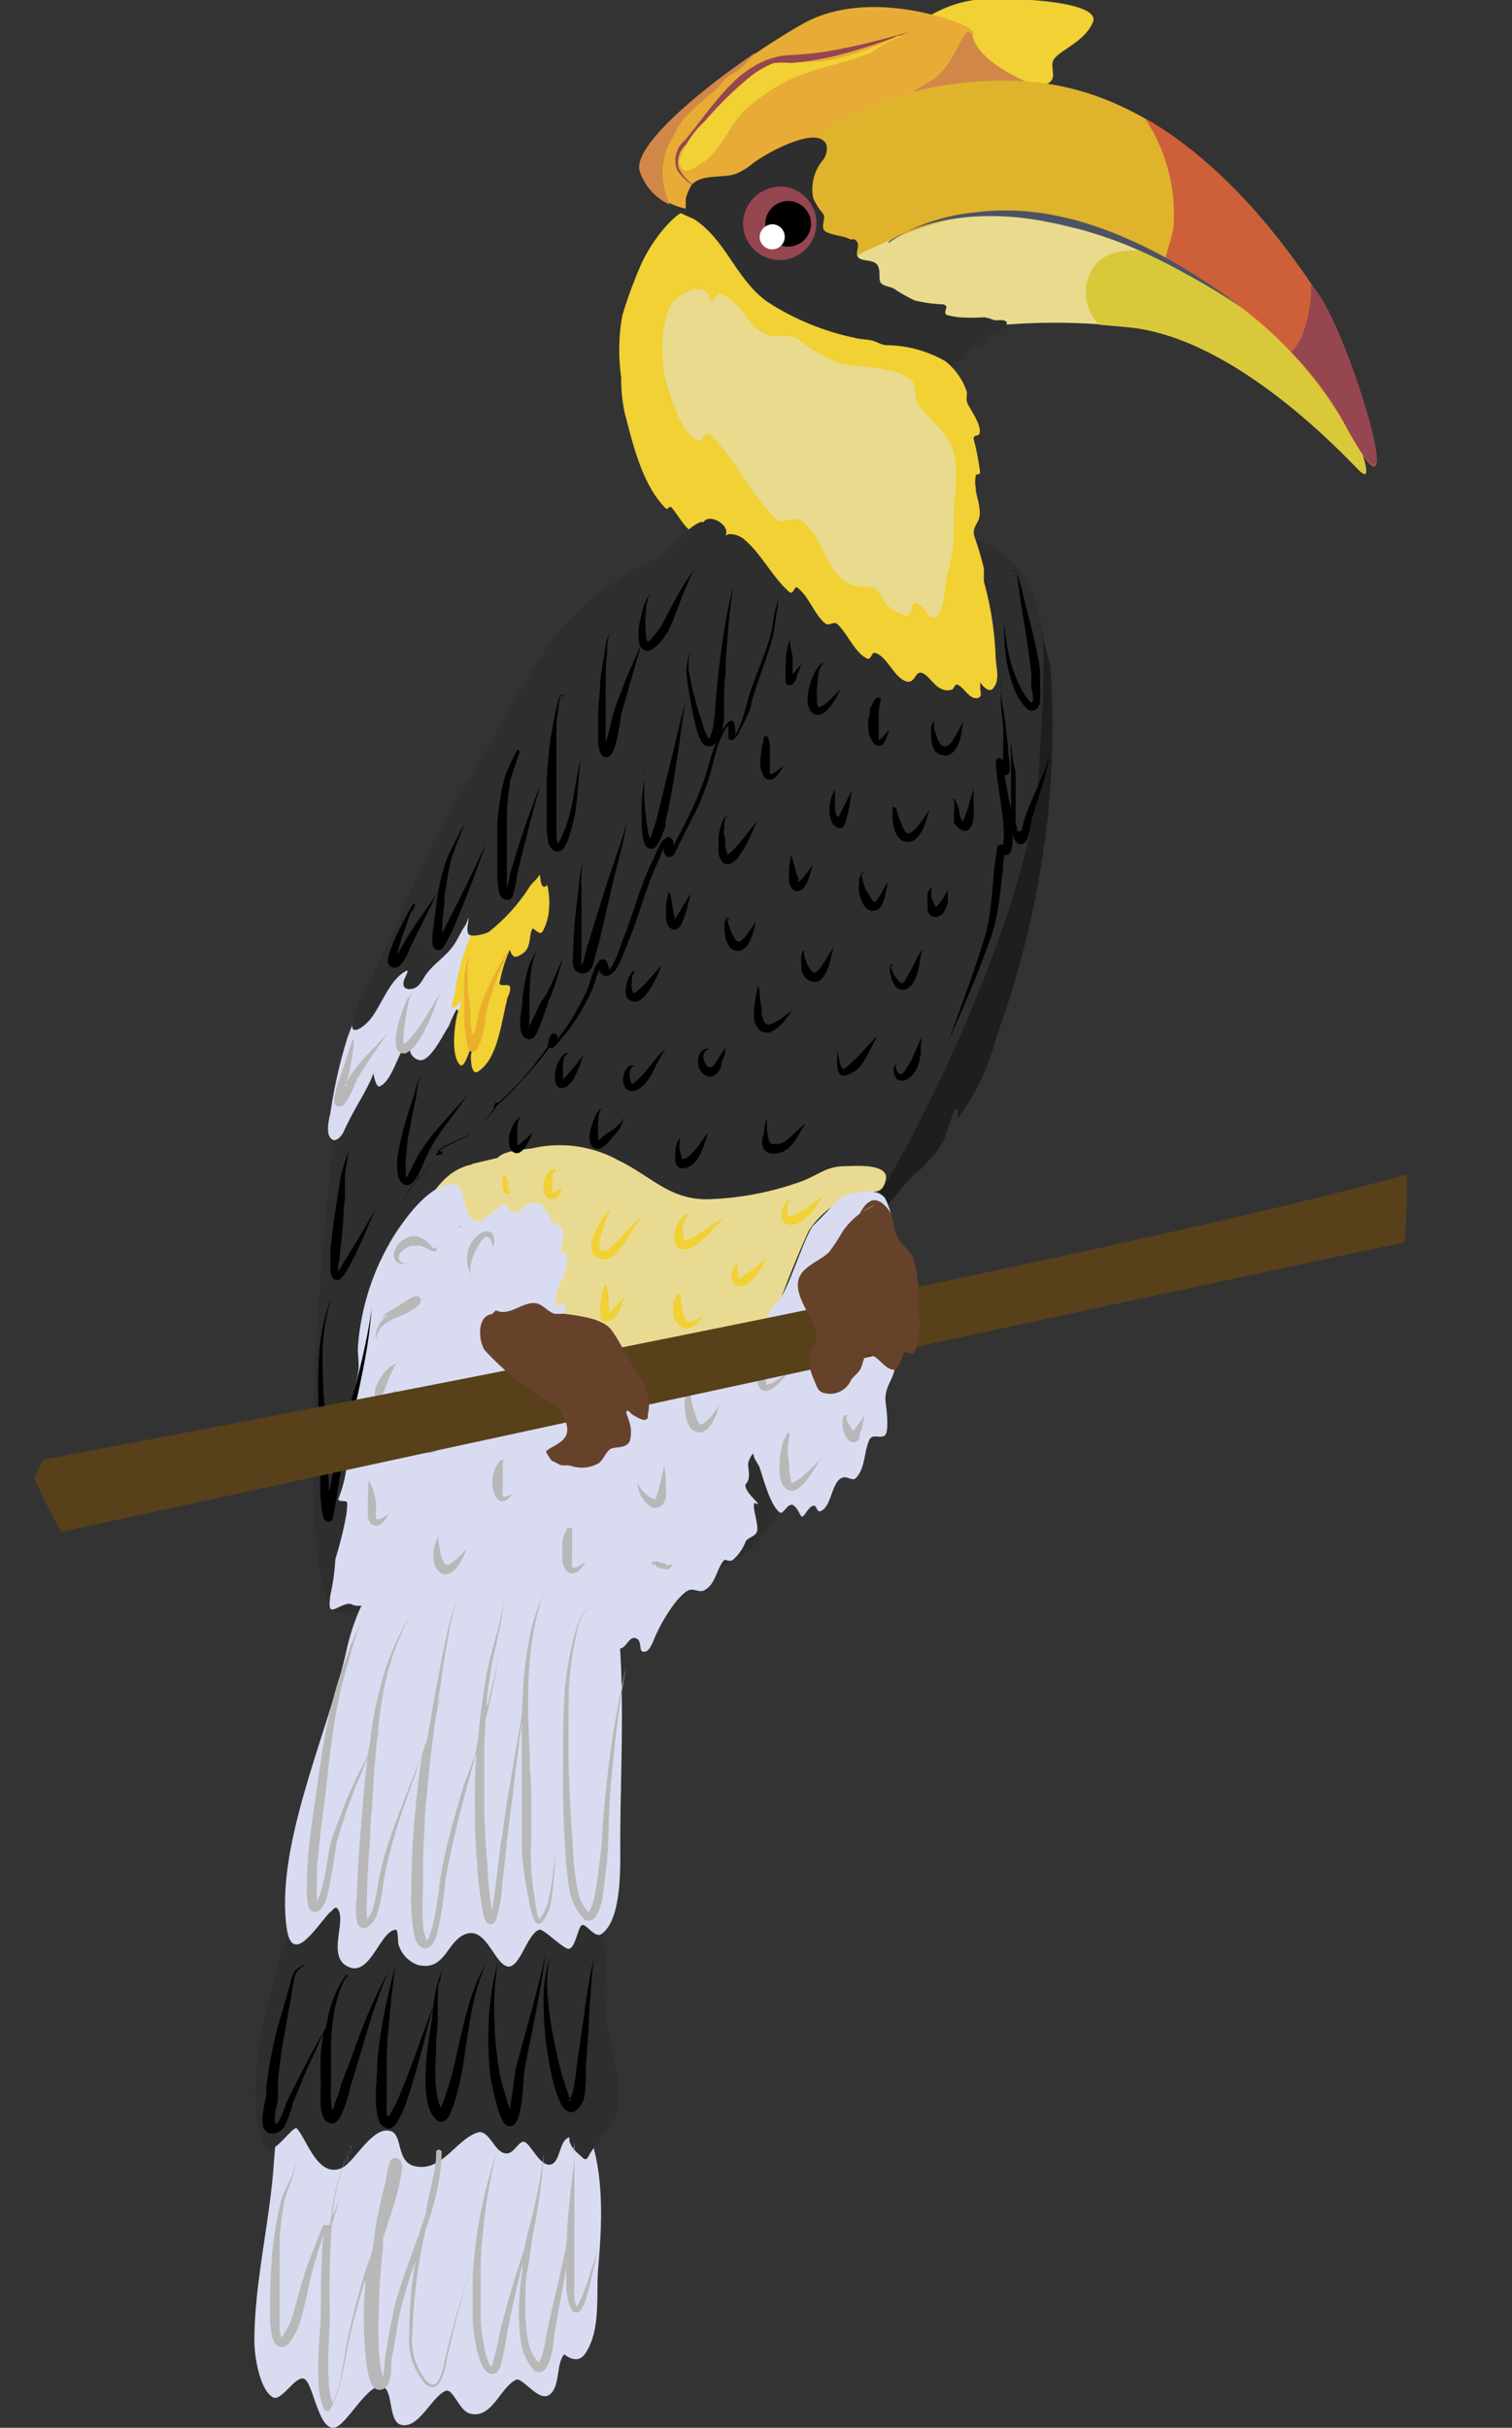 <svg xmlns="http://www.w3.org/2000/svg" xmlns:xlink="http://www.w3.org/1999/xlink" viewBox="0 0 66.28 106.41"><rect x="0" y="0" width="66.28" height="106.41" fill="#333333" stroke="none"/><defs><style>.cls-1{fill:none;}.cls-2{clip-path:url(#clip-path);}.cls-3{fill:#1e1e1e;}.cls-10,.cls-11,.cls-12,.cls-13,.cls-14,.cls-15,.cls-16,.cls-17,.cls-18,.cls-19,.cls-20,.cls-21,.cls-22,.cls-3,.cls-4,.cls-5,.cls-6,.cls-7,.cls-8,.cls-9{fill-rule:evenodd;}.cls-4{fill:#2e2e2e;}.cls-5{fill:#f1d134;}.cls-6{fill:#e8ab35;}.cls-7{fill:#d18747;}.cls-8{fill:#95464f;}.cls-9{fill:#e9da8e;}.cls-10{fill:#dac83b;}.cls-11{fill:#dfb32c;}.cls-12{fill:#d9dcf1;}.cls-14{fill:#e9da91;}.cls-15{fill:#eab02d;}.cls-16{fill:#b8b8b8;}.cls-17{fill:#fff;}.cls-18{fill:#cd5f39;}.cls-19{fill:#4e5363;}.cls-20{fill:#da0142;}.cls-21{fill:#58401b;}.cls-22{fill:#67422b;}</style><clipPath id="clip-path" transform="translate(-1.32 -7.03)"><path class="cls-1" d="M63,58.83a31.48,31.48,0,0,1-21.9,30,31.66,31.66,0,0,1-6.57,1.35c-1,.09-7.61,24.64-8.63,24.64-7.3,0-14.26,1.36-19.6-2.8-1.85-1.44,2.31-31.43.83-33.24A31.52,31.52,0,0,1,23,28.49C25.71,27.73,31.56-1,34.3,0c70,27.3,12.82,30.41,18.42,35.52A31.41,31.41,0,0,1,63,58.83Z"/></clipPath></defs><g id="Layer_2" data-name="Layer 2"><g id="Layer_1-2" data-name="Layer 1"><g class="cls-2"><path class="cls-3" d="M47,34.23c-.17.28.34,1.72.37,2.09a38,38,0,0,1-.09,6.22A41.32,41.32,0,0,1,45,52.48,10.18,10.18,0,0,1,43.34,56c-.07.07,0-.39-.1-.39s-.49,1.28-.54,1.37a5.11,5.11,0,0,1-1.42,1.62A40,40,0,0,0,38.64,62a8.46,8.46,0,0,1-1.32,1c-.41.34-1,1.45-1.62,1.33-.39-.08-.18-1.61-.15-1.86A32.18,32.18,0,0,1,36.83,57a94.15,94.15,0,0,1,3.57-9.4c1.64-3.73,2.66-7.41,6.17-9.74L47,34.23Z" transform="translate(-1.32 -7.03)"/><path class="cls-4" d="M32.74,30.38S27.92,31.81,25.59,35s-8.09,14.6-8.83,17.08-1.43,10.93-1.59,14-.49,11.93,1.23,11.68,8.26-2.07,9.55-1S28,78,30.6,76.7s3.66-1,5-3.72S38,62.23,39.86,59.35s6.67-12.65,7-18.55.75-8.92-3.07-10.26-11.09-.16-11.09-.16Z" transform="translate(-1.32 -7.03)"/><path class="cls-5" d="M41.66,8a5.23,5.23,0,0,1,2.62-1c1.46-.09,5.32.08,4.95,1s-1.65,1.29-1.76,1.74.38,1-.79,1.06a31.56,31.56,0,0,1-5.33-1.05L41.66,8Z" transform="translate(-1.32 -7.03)"/><path class="cls-6" d="M43.92,8.63s.35-.15-.38-.5-4.34-1.55-7-.07-7.6,5.16-7.13,6.49a2.71,2.71,0,0,0,3.78,1.36A47.53,47.53,0,0,0,38,13.22c.78-.49,5.55-3.13,5.55-3.13l.36-1.46Z" transform="translate(-1.32 -7.03)"/><path class="cls-7" d="M46.75,10.81S44.41,9.92,44,8.76s-.63,1.09-1.89,1.83S37.89,13,38,13.08s2.47-1.11,4.24-1.42,4.24-.81,4.51-.85Z" transform="translate(-1.32 -7.03)"/><path class="cls-8" d="M32,15.28a1.86,1.86,0,0,1-.92-.86,1,1,0,0,1,.37-1.09c.46-.47.94-1.05,1.46-1.61a10.58,10.58,0,0,1,1-1,5.67,5.67,0,0,1,.76-.52A3.2,3.2,0,0,1,36,9.8a14,14,0,0,0,2.13-.37c1.32-.34,2.49-.79,3.06-1-.58.15-1.77.51-3.11.76a13.38,13.38,0,0,1-2.1.25,3.33,3.33,0,0,0-1.46.41,5,5,0,0,0-.82.56,9.39,9.39,0,0,0-1,1.06c-.49.58-.93,1.2-1.35,1.7A1.15,1.15,0,0,0,31,14.47a1.92,1.92,0,0,0,1,.81Z" transform="translate(-1.32 -7.03)"/><path class="cls-9" d="M60.71,26.05s1,2.41.17,1.57-5.48-5.79-10.06-6.25a27.63,27.63,0,0,0-8.2.25c-1.49.19-6.32-2.26-3-4s8.74-2.74,13,0,7.53,5.78,8.12,8.44Z" transform="translate(-1.32 -7.03)"/><path class="cls-10" d="M49.49,21.25a2,2,0,0,1-.48-2c.71-2.3,4.47-.7,4.47-.7l.44-.05c3.6,2.49,6.26,5.18,6.79,7.56,0,0,1,2.41.17,1.57s-5.48-5.79-10.06-6.25l-1.33-.12Z" transform="translate(-1.32 -7.03)"/><path class="cls-11" d="M38.27,18.56s3.49-2,6.17-2.12c4.13-.21,12.58,3.13,15.75,9.06s.46-3.25-1-5.44-5.61-8.35-11.84-9.34-15.69,2.85-9.06,7.84Z" transform="translate(-1.32 -7.03)"/><path class="cls-4" d="M31.42,16.28c-.2.1-.46.69-.26.94s.26.11.31.24c.11.29-.24.7-.13,1s.37.12.43.29c.15.35-.11.8.1,1.15.12.2.34,0,.46.13s-.06.83.28,1,.42-.12.55-.06.05.19.07.24a2,2,0,0,0,.19.64c.14.2.44.06.56.25a4.19,4.19,0,0,1,.2.49,1.61,1.61,0,0,0,.55.52c.24.19.52.14.79.19.12,0,.19.28.25.36a1.15,1.15,0,0,0,.54.41c.27.09.28-.28.47-.24s.25.28.34.36a1,1,0,0,0,.47.19c.17.05.21-.22.4-.21s.4.36.65.4.6-.25.9-.34c.14-.05.48.16.66.16s.27-.27.48-.34.31.22.5.27.32-.13.48-.1.21.12.43,0,.17-.63.28-.84.28,0,.42-.1.18-.27.3-.36.33,0,.49-.13.2-.41.37-.55.18,0,.27,0,.27-.36.44-.49.68-.19.78-.48-.41-.19-.49-.2-.35-.14-.55-.13a8.52,8.52,0,0,1-1,0,3.26,3.26,0,0,1-.59-.11c-.18-.14.18-.4-.16-.46a6.28,6.28,0,0,1-1.23-.17,6.69,6.69,0,0,1-.9-.51c-.17-.1-.42-.1-.57-.24s0-.52-.16-.79-.66-.16-.84-.34.08-.49-.06-.69-.21-.07-.29-.11c-.33-.16-.72-.16-1.05-.32s0-.58-.14-.79a2.9,2.9,0,0,1-.44-.69A2,2,0,0,1,37.43,14c.12-.18.24-.61,0-.79-.36-.35-1.23,0-1.6.14a8.43,8.43,0,0,0-1.47.81,3,3,0,0,1-.76.48c-.59.22-1.5,0-1.95.48a2,2,0,0,0-.27.63v.56Z" transform="translate(-1.32 -7.03)"/><path class="cls-8" d="M35.6,15.21a1.61,1.61,0,1,1-1.71,1.6,1.65,1.65,0,0,1,1.71-1.6Z" transform="translate(-1.32 -7.03)"/><path class="cls-5" d="M31.2,16.39c-.05-.1-.53.39-.57.43a6.79,6.79,0,0,0-1.23,1.85,19.84,19.84,0,0,0-.8,2.19,8.43,8.43,0,0,0-.05,2.7,7.4,7.4,0,0,0,.15,1.55c.36,1.37.76,3.14,1.79,4.19.12.12.17-.17.29,0,.27.31.66,1.06,1.1,1.17.18,0,.18-.34.33-.35s.15.15.19.19a.82.82,0,0,0,.52.28c.14,0,.23-.12.35-.15a1,1,0,0,1,.62.19c.79.63,1.24,1.64,2,2.32.23.22.23-.28.39-.16.49.38.7,1.09,1.16,1.52.23.22.4-.08.58.07.44.39.78,1.29,1.33,1.52.14.06.2-.29.31-.26.56.14.85,1.12,1.41,1.26.36.09.36-.45.65-.38s.52.57.88.71a.58.58,0,0,0,.5,0s.1-.21.16-.2c.29.08.5.58.82.6s.22-.25.21-.41c0,0,0-.35,0-.3s.35.52.56.29c.35-.41.1-1,.11-1.5a14.25,14.25,0,0,0-.51-3.19c0-.14,0-.38,0-.56a13.43,13.43,0,0,0-.43-1.46c-.08-.47.26-.52.25-1s-.17-.72-.18-1.1a1.46,1.46,0,0,1,0-.51c.05-.14.2,0,.19-.19A11.17,11.17,0,0,0,44,26.27c0-.23.22-.07.26-.26.09-.34-.38-1-.51-1.26s0-.36-.06-.58a2.87,2.87,0,0,0-.93-1.31,5.3,5.3,0,0,0-2.55-.7c-.23,0-.43-.14-.65-.2s-.52-.05-.76-.12a11.26,11.26,0,0,1-3.87-1.6c-1.36-1-1.8-2.71-3.18-3.6" transform="translate(-1.32 -7.03)"/><path class="cls-12" d="M17.19,51.28c-.2-.05-.54,1-.61,1.14a21.16,21.16,0,0,0-.78,3.42c-.08.31-.23,1,.12,1.15.16.08.4-.21.45-.33a16,16,0,0,1,.78-1.48c.13-.23.25-.46.37-.7a4.15,4.15,0,0,0,.17-.41s.1.67.29.57c.55-.27.79-1.49,1.19-1.89.06-.06.12.29.13.33,0,.21.3.47.53.41.44-.11.91-1.11,1.16-1.48,0,0,.31-.77.37-.74s.19.75.37.57a3.69,3.69,0,0,0,.49-1.11c.15-.35.34-.68.5-1,.23-.52,1.2-1.52.65-2.18-1.54-1.89-4,.54-5,1.77a5.74,5.74,0,0,0-.58,1" transform="translate(-1.32 -7.03)"/><path class="cls-5" d="M22.21,47.68c-.13,0-.35.6-.4.7a9.68,9.68,0,0,0-.54,2.1c0,.15-.2.55-.12.7s.34-.31.37-.24-.14.48-.16.57c-.12.49-.28,1.78.12,2.19.23.23.47-.91.58-.91s-.06.3-.09.45,0,1,.33.74c.85-.56,1-2.2,1.24-3.08,0-.13.09-.25.12-.38.13-.52-.28-.19-.45-.37a7,7,0,0,1,.45-1.48c0-.05.08.25.21.29s.39-.15.45-.21c.28-.27.18-.68.33-1,.05-.1.31.31.45.12a2.35,2.35,0,0,0,.29-1.07c.06-.49-.12-2.16-1-1.9a3.86,3.86,0,0,0-2.43,2l.28.78Z" transform="translate(-1.32 -7.03)"/><path class="cls-13" d="M45.39,40.77h0s0,0,0,0Zm-.07,3.41h0s0,0,0,0,0,0,0,0Zm-.08-7.31h0a5.73,5.73,0,0,0-.05.82c0,.39.07.77.1,1.15s0,.77,0,1.16c0,.06,0,.26,0,.45h0s0,0,0-.06a.19.19,0,0,0-.18-.13.16.16,0,0,0-.13.1.62.62,0,0,0,0,.18c0,.34.14,1.17.15,1.25.06.45.14.91.17,1.37a4.42,4.42,0,0,1,0,.89v0a.19.19,0,0,0-.13,0,.21.21,0,0,0-.15.16c0,.27-.08.55-.11.83-.06.63-.1,1.29-.19,1.92a6.85,6.85,0,0,1-.23,1.13c-.22.72-.48,1.5-.76,2.28s-.55,1.53-.82,2.26c.38-.85.77-1.76,1.14-2.66.25-.61.48-1.22.69-1.8a8.2,8.2,0,0,0,.3-1.16c.11-.63.17-1.29.25-1.92,0-.2,0-.4.08-.6a.26.26,0,0,0,.16,0,.45.45,0,0,0,.11-.15,1.2,1.2,0,0,0,.05-.23,4.49,4.49,0,0,0,0-1c0-.47-.14-.93-.21-1.39,0,0-.07-.41-.13-.74a.18.18,0,0,0,.14,0,.33.33,0,0,0,.1-.26,6.69,6.69,0,0,0-.08-.73c0-.39-.07-.77-.11-1.16s-.11-.76-.18-1.15a4.38,4.38,0,0,1,0-.81h0l0,.08c0-.06,0-.08,0-.09ZM33.56,39.3h0a.06.06,0,0,0,0,0,2.27,2.27,0,0,0-.06-.59.14.14,0,0,0-.11-.09.16.16,0,0,0-.13.05,2.59,2.59,0,0,0-.55.9c-.2.5-.33,1-.46,1.45a14.24,14.24,0,0,1-.54,1.36c-.27.59-.58,1.17-.87,1.72a1.25,1.25,0,0,1,0-.15.26.26,0,0,0-.15-.21.2.2,0,0,0-.15,0,.84.84,0,0,0-.29.32c-.14.24-.26.57-.33.71-.16.32-.3.66-.43,1-.29.78-.52,1.59-.83,2.35-.06.15-.21.6-.38,1a2.58,2.58,0,0,1-.19.34l-.07.09,0-.08a1.76,1.76,0,0,1-.07-.22.54.54,0,0,0-.07-.12.14.14,0,0,0-.1-.05.17.17,0,0,0-.17.05,1.24,1.24,0,0,0-.25.41c-.12.3-.21.67-.31.9s-.35.71-.56,1.07a6.91,6.91,0,0,1-.69,1l-.05.06v-.07a.15.15,0,0,0-.09-.16.16.16,0,0,0-.19.05,1.16,1.16,0,0,0-.13.4v.09h0a7.06,7.06,0,0,1-.43.59,10.64,10.64,0,0,1-.89,1.06,9.89,9.89,0,0,1-.87.85h0a.09.09,0,0,0-.11,0l0,0a.52.52,0,0,0-.07.15.25.25,0,0,0,0,.09,2.4,2.4,0,0,1-.27.36,7.56,7.56,0,0,1-.77.73c-.23.21-.87.44-1.24.68a.76.76,0,0,0-.27.27,0,0,0,0,0,0,0l0,0h.08l.18-.05h0l0,.05A10.39,10.39,0,0,0,19.38,59a3,3,0,0,0-.52,1.08A3,3,0,0,1,19.4,59a11.94,11.94,0,0,1,1.24-1.31.24.24,0,0,0,.07-.09c0-.05,0-.08,0-.09a.57.57,0,0,0-.24,0,.79.79,0,0,1,.19-.15c.38-.24,1-.46,1.28-.66a8.09,8.09,0,0,0,.91-.86,1.41,1.41,0,0,0,.22-.32h0a9.12,9.12,0,0,0,1-1c.34-.35.66-.71.94-1.06.1-.13.25-.31.39-.51h0a.23.23,0,0,0,.17,0,1.9,1.9,0,0,0,.35-.39,6.87,6.87,0,0,0,.74-1,9.84,9.84,0,0,0,.59-1.09c.11-.23.2-.61.33-.91h0l0,0c.09.2.24.29.42.23a1,1,0,0,0,.44-.48c.21-.39.4-1,.48-1.14.31-.77.54-1.58.83-2.36a10.44,10.44,0,0,1,.41-1c.06-.12.15-.38.26-.61h0l0,.15a.35.35,0,0,0,.13.21c.07.05.24.08.37-.17.31-.65.66-1.33,1-2a13.38,13.38,0,0,0,.52-1.41c.12-.4.24-1,.42-1.45a3,3,0,0,1,.39-.73c0,.18,0,.43,0,.54s.13.16.19.13a.89.89,0,0,0,.32-.44A6.22,6.22,0,0,0,34.24,38c0-.22.1-.43.16-.64.26-.84.61-1.66.81-2.52.08-.32.1-.66.16-1a1.69,1.69,0,0,1,.05-.24c0-.14,0-.45,0-.53s0,0,0,0,0,0,0,0,0,.39-.06.52a2.17,2.17,0,0,0-.07.24c-.07.32-.1.66-.18,1-.23.86-.61,1.66-.89,2.5-.07.21-.13.42-.19.64a6.25,6.25,0,0,1-.3.92,1.54,1.54,0,0,1-.22.41Z" transform="translate(-1.32 -7.03)"/><path class="cls-14" d="M22.05,58.06c-1.23.24-1.7,1.22-2.45,2.22a15,15,0,0,0-1.81,4.22,8.37,8.37,0,0,0-.4,1.26c-.06.31.14.38.08.63s-.45.72-.28,1.06.56-.11.75.08.47.75.79,1c.54.4,1.82,0,2.41-.16.43-.09,1.08-.83,1.57-.67.11,0,.31.88.36,1s.43.24.51.4a9,9,0,0,0,1.15,2,3.82,3.82,0,0,0,.51.55c.26.18,1.11-.29,1.26-.08.27.4,0,1.25.59,1.54.2.1.65-.34.83-.43.84-.42,1.5-1.63,2.41-1.93.34-.12.65,0,1,0s.54-.59.91-.44.69.6,1,.44.27-.54.36-.71a4.25,4.25,0,0,1,.79-1c.06-.06,0-.38-.08-.43-.16-.33-.61-1.1-.47-1.5.2-.6.91-.92,1.14-1.5A44.26,44.26,0,0,1,36.76,61a3.85,3.85,0,0,1,2.39-1.68c.42-.13.85.13,1-.59s-1.36-.59-1.7-.59c-.94,0-1.17.36-2,.67a13.2,13.2,0,0,1-4,.78c-1.75.07-2.56-1-4-1.69a5.3,5.3,0,0,0-3.74-.55c-.47.09-1.22.07-1.58.43l-1.14.27Z" transform="translate(-1.32 -7.03)"/><path class="cls-12" d="M13.92,99c-.47.44-.57,2.55-.62,3.16-.21,2.52-.83,5-.83,7.52,0,.57.23,2.13.83,2.43.38.19,1.06-1.13,1.42-.77s.61,2.31,1.31,2.08c.53-.18,1.46-2,2.07-1.78.46.15.24,1.48.77,1.66.79.26,1.39-1.27,2-1.48.31-.11.59.89,1.06,1,.95.24,1.29-1.11,2-1.48.29-.15,1,1,1.48.65s.28-1.4.65-1.77c0,0,.53.48.89,0,.72-1,.5-2.6.59-3.74.21-2.42.37-5.52-1.3-7.52-1.21-1.45-4.32-2-6.1-2.2a11.56,11.56,0,0,0-5.69.72c-.47.23-1.86.92-1.19,1.6l.62-.08Z" transform="translate(-1.32 -7.03)"/><path class="cls-4" d="M15.39,88.19c-.19.72-.74,1.52-1,2.29-.94,2.58-2.73,8.06-1.42,10.67.25.5,1.21-1,1.36-.83.42.42.92,2.24,2,1.72.56-.29,1.34-1.87,2.13-1.6.53.18.21,1.37,1.07,1.54,1.18.24,1.77-1.17,2.72-1.48.47-.16.72.75,1.13.89s.55-.34.83-.48.69,1,1.18,1,.42-1,.83-1.18c.1-.06.05.08.06.11.07.38.41.59.59.77s.27-.12.3-.17c.29-.49,1.06-1.26,1.18-1.78.32-1.27-.33-3.07-.47-4.33-.2-1.85.45-3.94-1.18-5-1-.69-2.78-.51-4-.83-.76-.21-1.33-.89-2.08-1-1.62-.27-4.53-.65-5.45,1.18l.25-1.4Z" transform="translate(-1.32 -7.03)"/><path class="cls-12" d="M18.08,75.75c.05.08-.45.76-.51.87A9.59,9.59,0,0,0,16.5,79.4c-.79,3.55-3.13,8.51-2.61,12.15.25,1.71,1.34-.15,1.9-.71.05,0,.21-.27.3-.18.5.5-.55,2.23.59,2.61.9.3,1.34-1.66,2-1.66.09,0,.08.56.11.65a1.39,1.39,0,0,0,.83.89c1.24.31,1.28-1.08,2.14-1.36s1.21,1.23,1.77,1.42.88-1.42,1.43-1.6c.16-.06.94.73,1.24.83s.42-.78.59-1,.57.57.89.36c.91-.61.83-3,.83-3.91,0-3.08.2-6.25-.06-9.31-.1-1.22.3-2.73-.65-3.67-1.37-1.37-5.34-1.32-7-.71-.33.11-2.19.56-2.19.94l-.5.56Z" transform="translate(-1.32 -7.03)"/><path class="cls-12" d="M25.74,60.76c-.41-.15-.33-.93-1-1-.38-.06-.5.35-.83.4s-.3-.46-.6-.31-.73.79-1.17.68c-.63-.15-.27-1.77-1.15-1.6s-1.72,1.26-2.23,2a10.71,10.71,0,0,0-1.74,5c-.05.43.07.84,0,1.26s-.21.86-.25,1.29.23.62.17,1a10.53,10.53,0,0,0-.4,1.51,5.55,5.55,0,0,1-.37,1.69c-.1.2.27.11.34.17s0,.41,0,.52a16.67,16.67,0,0,1-.49,2,9.7,9.7,0,0,1-.23,1.63c0,.13-.08.51.06.57s.64-.35.89-.22.5,0,.8.08c.7.12,1.21.3,1.74-.23.06-.06.18.19.32.12.33-.17.58-.59,1-.69.64-.16,1.14.4,1.74.49.45.06.77-.25,1.18-.32.25,0,.35.27.57.32s.68-.26.94-.43c.07,0,.29-.23.38-.15s.06.65.34.83.38-.09.57-.14c.4-.1.36.2.6.32s.49-.14.66,0c.57.38.16,1.32.66,1.66s.58-.49.94-.38.05.71.46.58c.22-.08.36-.6.46-.78A7.22,7.22,0,0,1,31,77.17c.14-.15.37-.42.58-.46s.44.15.65,0c.49-.28.51-1,.86-1.32,0,0,.27.11.37,0a2.09,2.09,0,0,0,.55-.8c.08-.16.39-.21.48-.4s-.07-.74-.11-1a.71.71,0,0,1,0-.29s.22.12.14,0-.69-.65-.48-.86.05-.7.08-.88.23-.52.23-.37.21.41.26.54c.16.45.48,1.73.91,2,.15.07.35-.47.58-.32s.3.53.4.49.23-.36.43-.46.18.28.34.23c.45-.15.48-1,.8-1.35s.57.09.77-.11c.42-.42.35-1.19.6-1.69.14-.27.53,0,.69-.2s.06-1.11,0-1.52c0-.67.35-.87.43-1.48s-.45-1.35-.32-2a16.28,16.28,0,0,0,.23-3.35,3.68,3.68,0,0,0-.34-2c-.44-.66-1.77-.12-2,0,0,0-1.09,1.11-1.15,1.17-.38.38-1.21,3.19-1.62,3.39-.24.13-.28.56-.51.72-1.16.77-2.27,1.67-3.49,2.4a13,13,0,0,1-3.49,1c-1.14.29-.53-.84-1-1.34-.28-.28-.76-.08-1.06-.49s0-1.28.17-1.71c0-.11.17-.37.12-.49s-.39.08-.4,0c-.14-.42.3-1.09.4-1.49.05-.21.16-.62,0-.77s-.17,0-.2,0,.07-.46.08-.54a.82.82,0,0,0-.25-.86l.08.15Z" transform="translate(-1.32 -7.03)"/><path class="cls-4" d="M32.1,29.9c-.49.08-1.36,1.12-1.72,1.43-.9.77-1.8,1.47-2.64,2.31a41.69,41.69,0,0,0-8.53,12.68c-.61,1.38-1.23,2.94-2,4.25-.1.17-.58,1.39-.42,1.56s.58-.21.75-.41c.51-.62.85-1.77,1.6-2.14.14-.07-.08.3-.12.45-.08.31.14.4.41.33s.42-.4.54-.58c.32-.48.88-.81,1.23-1.31.18-.25.29-.54.46-.79s.2-.51.2-.37-.12.5,0,.66.69,0,.87-.08a8,8,0,0,0,1.81-2c.11-.17.32-.32.41-.49s0,.7.33.45a5.34,5.34,0,0,0,1.23-1.28,19.92,19.92,0,0,0,1.16-2.88c0-.06,0,.29.16.33a.5.5,0,0,0,.5-.25,12.51,12.51,0,0,0,1-2.88c.33-.86.8-1.62,1.07-2.47A17.92,17.92,0,0,1,31,34.25c.15-.31.25-.16.5-.32a2.24,2.24,0,0,0,.62-1c.13-.41.14-.87.24-1.28s.91-1,.79-1.39-.8-.69-1-.33Z" transform="translate(-1.32 -7.03)"/><path class="cls-15" d="M22,52.33c0-.13,0-.26-.06-.37a3.05,3.05,0,0,1,0-.35c0-.24,0-.51-.06-.8a11.48,11.48,0,0,1-.07-1.17,3.09,3.09,0,0,1,.11-.83,3.63,3.63,0,0,0-.25,1.1,8.38,8.38,0,0,0,0,.86c0,.3,0,.58,0,.84s.08,1,.14,1.27a1,1,0,0,0,.05.16.21.21,0,0,0,.35,0,2.31,2.31,0,0,0,.25-.58,7.21,7.21,0,0,0,.14-.81,3.4,3.4,0,0,1,.1-.5,14.14,14.14,0,0,1,.44-1.35,13.8,13.8,0,0,1,.6-1.29,10.83,10.83,0,0,0-.74,1.23,11.08,11.08,0,0,0-.59,1.32c-.13.36-.18.82-.3,1.23Z" transform="translate(-1.32 -7.03)"/><path class="cls-13" d="M29.69,35.14Zm0,0h0s0,0,0,0a.92.92,0,0,1-.05-.26,5.31,5.31,0,0,1,0-1.15,1.68,1.68,0,0,1,.07-.4.33.33,0,0,1,.14-.22.34.34,0,0,0-.19.2,2.52,2.52,0,0,0-.15.39c-.05.18-.12.44-.17.72a2.57,2.57,0,0,0,0,.77.4.4,0,0,0,.3.36.5.5,0,0,0,.32-.09,2.09,2.09,0,0,0,.38-.37l.23-.33a3.21,3.21,0,0,0,.17-.36,2.72,2.72,0,0,0,.11-.25l.23-.59a9.47,9.47,0,0,1,.37-.93,4.85,4.85,0,0,1,.29-.61,7.91,7.91,0,0,0-.48.7c-.15.24-.28.48-.42.74l-.41.78a3.34,3.34,0,0,1-.18.32l-.22.28a2.09,2.09,0,0,1-.26.29l-.08.05Zm6.37,1.41h0s0-.07,0-.1a1.74,1.74,0,0,0,0-.18,1.94,1.94,0,0,0,0-.4c0-.19-.08-.38-.1-.56a.88.88,0,0,1,0-.23,1,1,0,0,0-.13.34c0,.14-.05.28-.07.42a3.63,3.63,0,0,1,0,.39s0,.13,0,.26a2.29,2.29,0,0,0,0,.41.28.28,0,0,0,.08.15.15.15,0,0,0,.14,0l.06,0a.92.92,0,0,0,.19-.28,2.84,2.84,0,0,1,.23-.62,2.16,2.16,0,0,0-.34.39Zm10.47,1.29h0l0,0s0,0,0,0Zm0,0h0a1,1,0,0,1-.16-.18,3,3,0,0,1-.29-.45,5.89,5.89,0,0,1-.51-1.38,8.24,8.24,0,0,1-.22-1.49,8.4,8.4,0,0,0,.07,1.51,6.89,6.89,0,0,0,.4,1.48,2.49,2.49,0,0,0,.51.76.33.33,0,0,0,.39.05.5.5,0,0,0,.19-.41,4.73,4.73,0,0,0,0-.73c0-.18,0-.36,0-.55s-.08-.54-.13-.81-.14-.67-.22-1-.17-.66-.26-1-.13-.57-.2-.85l-.12-.37a2,2,0,0,0-.15-.36s-.06-.07-.07,0,0,0,.06,0,.09.32.11.38,0,.25.07.37c0,.29.07.58.11.87s.11.67.16,1,.11.67.15,1,.07.53.1.8,0,.35,0,.53.07.36.08.59a.91.91,0,0,1,0,.17.06.06,0,0,1,0,0Zm-9.08-1.77h0c-.16,0-.35.28-.51.63a2.55,2.55,0,0,0-.11.33,2.52,2.52,0,0,0-.1.46,1.82,1.82,0,0,0,0,.33.82.82,0,0,0,.08.3.38.38,0,0,0,.34.24.45.45,0,0,0,.3-.1,1.62,1.62,0,0,0,.38-.42l.15-.25.2-.36-.34.34-.15.15a1.32,1.32,0,0,1-.42.29.18.18,0,0,1-.09,0,0,0,0,0,1,0,0,.58.58,0,0,1-.05-.25,5,5,0,0,1,.05-1c0-.34.14-.63.28-.69Zm-2.56,3.27h0l0,0h0s0,0,0,0Zm-2.52,0h0l0,0a.56.56,0,0,1-.12-.2,3.12,3.12,0,0,1-.17-.52,13.9,13.9,0,0,1-.56-2.15,1.91,1.91,0,0,1,.1-.94,2.22,2.22,0,0,0-.18,1.26,18.84,18.84,0,0,0,.34,1.89,2.89,2.89,0,0,0,.27.82c.14.22.32.3.51.2a.84.84,0,0,0,.38-.57,3.46,3.46,0,0,0,.12-.67c0-.27,0-.52,0-.65,0-.41,0-.82.06-1.23,0-.61.06-1.22.11-1.84a20,20,0,0,1,.24-2,20.52,20.52,0,0,0-.42,2c-.1.61-.17,1.22-.24,1.84-.05.41-.08.82-.12,1.23a10.39,10.39,0,0,1-.11,1.07,1.72,1.72,0,0,1-.11.38c0,.06,0,.11-.1.13Zm7.44-1.72h0c0-.07-.08,0-.16.12a3.35,3.35,0,0,0-.2.37.36.36,0,0,0,0,.11c0,.08,0,.18-.06.31s0,.13,0,.2a2,2,0,0,0,0,.35,1.4,1.4,0,0,0,.09.29.76.76,0,0,0,.19.28.26.26,0,0,0,.4-.06A3.06,3.06,0,0,0,40.3,39s-.16.2-.28.34a.41.41,0,0,1-.18.13s0,0,0,0a.3.3,0,0,1,0-.1,1.12,1.12,0,0,1,0-.21c0-.06,0-.14,0-.21s0-.09,0-.14a2.48,2.48,0,0,1,0-.27c0-.11,0-.2,0-.27a3.53,3.53,0,0,1,.08-.55c0-.07,0-.12.06-.08Zm-12,2.19h0v0s0,0,0,0Zm-3.8,0ZM42.2,38.69h0s0,.06-.06.17a.2.2,0,0,0,0,.1,2.59,2.59,0,0,0,0,.41,1,1,0,0,0,.09.43.48.48,0,0,0,.37.32.51.51,0,0,0,.3,0,.64.64,0,0,0,.31-.26,1.55,1.55,0,0,0,.21-.49c.07-.28.09-.56.14-.73-.08.13-.18.34-.3.55s-.14.24-.21.34a.71.71,0,0,1-.2.19.26.26,0,0,1-.19,0,.18.18,0,0,1-.12-.09.35.35,0,0,1-.06-.09,2.86,2.86,0,0,1-.22-.61c0-.08,0-.22,0-.26s0,0,0,0Zm-14.33.88h0v0a1.66,1.66,0,0,1,0-.24c0-.07,0-.13,0-.27s0-.53,0-.8,0-.8,0-1.2,0-.9.06-1.34a4.39,4.39,0,0,1,.05-.69.5.5,0,0,1,.13-.26.56.56,0,0,0-.17.25,3.76,3.76,0,0,0-.12.68,12,12,0,0,0-.2,1.34c0,.41-.07.81-.08,1.22s0,.54,0,.8v.28a2.32,2.32,0,0,0,0,.29,1.41,1.41,0,0,0,.1.39.56.56,0,0,0,.09.14.29.29,0,0,0,.21.06.37.37,0,0,0,.14-.07.7.7,0,0,0,.13-.22,4.77,4.77,0,0,0,.23-.9l.09-.51c0-.2.07-.33.1-.44s.1-.35.19-.68l.61-2.13L28.8,36.7c-.09.2-.16.41-.24.62s-.19.47-.25.66l-.14.45-.12.51a6.05,6.05,0,0,1-.18.63Zm6.94-.28h0c0,.18-.08.37-.11.57s0,.26-.05.39a2.43,2.43,0,0,0,0,.27,1.14,1.14,0,0,0,.09.42.37.37,0,0,0,.26.26.47.47,0,0,0,.16,0,.72.72,0,0,0,.22-.17,2.65,2.65,0,0,0,.3-.45,3,3,0,0,1-.38.29.42.42,0,0,1-.23.09s0,0,0,0a.07.07,0,0,1,0,0,.65.65,0,0,1,0-.21v-.25a1.7,1.7,0,0,0,0-.22c0-.11,0-.22,0-.33s0-.4-.08-.57,0-.06,0-.07-.09,0-.1,0v0Zm3,2.41Zm2.59.63h0s0,0,0,0Zm-2.51.61h0l0,0s0,0,0,0,0,0,0,0Zm5.66.13h0l0,0s0,0,0,0,0,0,0,0ZM38,42.8h0a1.6,1.6,0,0,1-.08-.26c0-.09,0-.18,0-.26s0-.3,0-.41v-.08c0-.25,0-.15-.13.11a2.74,2.74,0,0,0-.1.41,2.13,2.13,0,0,0,0,.43,1,1,0,0,0,.11.36.44.44,0,0,0,.25.2.19.19,0,0,0,.2,0,.53.53,0,0,0,.12-.2,5,5,0,0,0,.15-.57c.07-.38.12-.78.14-.86l-.39.78c-.07.14-.13.28-.19.39Zm5.57.26h0l-.1-.09,0,0v0a1.31,1.31,0,0,1-.09-.28c0-.18-.1-.38-.15-.51s-.1-.2-.15-.12,0,0,.06,0a3.65,3.65,0,0,1,0,.58,1.4,1.4,0,0,0,0,.29.39.39,0,0,0,0,.15.84.84,0,0,0,.2.24.62.62,0,0,0,.19.11.26.26,0,0,0,.3-.09,1.14,1.14,0,0,0,.12-.22A1.69,1.69,0,0,0,44,42.8a4.36,4.36,0,0,0,0-.63c0-.24,0-.45,0-.63,0,.17-.11.39-.17.62s-.07.27-.12.4a2,2,0,0,1-.14.37l-.06.13Zm2.39.6h0s0,0,0,0h0Zm-.09,0h0s0,0,0,0,0,0,.05,0Zm-16.06.19h-.05s0,0,.05,0Zm.05,0h0s0,0,0,0ZM40.45,42.4h0v0a.31.31,0,0,0,0-.13s0,0,0,0a.26.26,0,0,0,0,.13,3.87,3.87,0,0,0,0,.51,2.18,2.18,0,0,0,.09.51,1.14,1.14,0,0,0,.18.33.42.42,0,0,0,.29.17.59.59,0,0,0,.23,0,.7.7,0,0,0,.36-.27,1.76,1.76,0,0,0,.25-.45c.1-.26.16-.53.21-.69a6.14,6.14,0,0,1-.58.82l-.18.16a.27.27,0,0,1-.23.06s0,0,0,0l-.06-.06a1.36,1.36,0,0,1-.13-.24,3.45,3.45,0,0,1-.14-.34,4.06,4.06,0,0,1-.14-.48Zm5.45,1.07h0c0-.13,0-.27-.06-.32,0-.23,0-.45,0-.68s0-.7,0-1c0-.15,0-.29,0-.44s0-.25-.05-.37-.07-.37-.1-.56,0-.3-.05-.43,0-.09,0-.05,0,0,0,.05a2.25,2.25,0,0,0,0,.44c0,.22,0,.43,0,.65V41c0,.3,0,.6,0,.91s0,.4,0,.61,0,.44,0,.66a2.12,2.12,0,0,0,.11.54.46.46,0,0,0,.21.29c.12.06.29,0,.39-.19a4.14,4.14,0,0,0,.19-.78c.09-.41.22-.8.35-1.2s.17-.54.24-.81a6.56,6.56,0,0,0,.19-.88,8.51,8.51,0,0,1-.29.85c-.16.38-.34.77-.5,1.15s-.22.53-.31.8c0,0-.06.28-.13.5v0ZM25.8,44Zm4-.23h0a1.73,1.73,0,0,1-.08-.31A15,15,0,0,1,29.56,42c0-.33,0-.69,0-1,0-.15,0-.3,0-.44a3.37,3.37,0,0,1,0,.44c0,.34-.08.7-.1,1a12.94,12.94,0,0,0,0,1.38,2.68,2.68,0,0,0,.11.62.34.34,0,0,0,.2.22.26.26,0,0,0,.3-.09,1.66,1.66,0,0,0,.29-.53l.13-.35A2.17,2.17,0,0,0,30.5,43l.06-.24c.06-.26.11-.52.16-.79s.14-.78.2-1.18l.18-1.18c.08-.59.16-1.19.25-1.78-.13.49-.25,1-.36,1.46-.16.67-.32,1.35-.49,2-.1.45-.21.9-.32,1.35l-.12.45-.12.34c-.05.14-.09.29-.13.37Zm-4,.23h0a.55.55,0,0,1-.09-.29c0-.22,0-.47,0-.61s0-.56,0-.84,0-.56,0-.84c0-.56,0-1.13,0-1.69,0-.29,0-.58,0-.86s.06-.57.1-.86a1.37,1.37,0,0,1,.1-.49s.08,0,.16.05c-.08-.11-.14-.11-.18-.06a1.5,1.5,0,0,0-.16.48c-.07.29-.13.57-.18.86s-.1.57-.14.86c-.06.57-.11,1.13-.13,1.7,0,.29,0,.57,0,.86s0,.56,0,.85a4.5,4.5,0,0,0,.06.76.65.65,0,0,0,.18.36.31.31,0,0,0,.26.11.4.4,0,0,0,.23-.12,2,2,0,0,0,.3-.67,7.13,7.13,0,0,0,.24-1c.11-.78.12-1.56.24-2.34-.19.76-.27,1.54-.45,2.3a6.25,6.25,0,0,1-.29.93,2.37,2.37,0,0,1-.15.34c0,.05-.05.09-.07.13l0,0,0,0Zm10.14.5Zm-2.75,0Zm0,0h0a.19.19,0,0,1,0-.09,1.77,1.77,0,0,1-.07-.29c0-.16,0-.32-.05-.49s0-.23,0-.33c0-.33.06-.56.18-.44-.08-.14-.18,0-.28.21a3.63,3.63,0,0,0-.15.61,3.4,3.4,0,0,0,0,.45,2.66,2.66,0,0,0,0,.3.79.79,0,0,0,.17.38.32.32,0,0,0,.37.07.94.94,0,0,0,.27-.21,3.71,3.71,0,0,0,.4-.62c.22-.41.39-.84.46-1-.1.09-.42.54-.75.92a3.53,3.53,0,0,1-.25.28.79.79,0,0,1-.24.2Zm3.06,1.15h0s0,0,0,0h0Zm0,0ZM23.52,46h0s0,0,0,0,0,0,0,0ZM36,44.54h0a5,5,0,0,0-.09.56,2,2,0,0,0,0,.25,1.79,1.79,0,0,0,0,.34.67.67,0,0,0,.1.24c.08.12.16.17.25.16a.34.34,0,0,0,.24-.09l.1-.12a1.13,1.13,0,0,0,.15-.29c.1-.26.17-.54.19-.61s-.17.23-.33.41a1.76,1.76,0,0,1-.29.31.56.56,0,0,0,0-.12c0-.08-.06-.18-.09-.28l-.06-.22c-.09-.29-.14-.53-.15-.54Zm-5.36,1.58ZM24,39.86h0c0,.06-.17.34-.3.62s-.24.57-.27.68a11,11,0,0,0-.31,2c0,.27,0,.54,0,.8,0,.41,0,.81,0,1.2a4.89,4.89,0,0,0,.08,1c.07.21.2.31.32.3a.23.23,0,0,0,.15,0,.44.44,0,0,0,.14-.22,5.2,5.2,0,0,0,.17-.82c.15-.67.32-1.34.49-2s.35-1.34.54-2c-.25.65-.49,1.29-.71,1.94s-.43,1.32-.63,2c0,.06-.06.37-.13.61,0,0,0-.08,0-.11,0-.26,0-.55,0-.61,0-.39,0-.78,0-1.18s0-.79,0-1.18a10.29,10.29,0,0,1,.14-1.57c0-.11.11-.4.2-.68s.2-.59.23-.65h0Zm18.35,6.93Zm-3.14-1.51h0c-.16,0-.24.23-.24.54a1.34,1.34,0,0,0,0,.28,2,2,0,0,0,.1.37.84.84,0,0,0,.13.25.51.51,0,0,0,.31.23.42.42,0,0,0,.41-.17,1.39,1.39,0,0,0,.19-.46,6.46,6.46,0,0,1,.16-.66,3,3,0,0,0-.31.51c-.07.11-.14.22-.21.31a.23.23,0,0,1-.07.07.13.13,0,0,1-.07,0,0,0,0,0,1,0,0h0l0,0a1.16,1.16,0,0,1-.13-.2L39.25,46c0-.12-.08-.22-.11-.33s-.07-.4,0-.43Zm3.14,1.51h0a.08.08,0,0,1,0,0,.57.57,0,0,1-.08-.13,1.7,1.7,0,0,1-.12-.34.79.79,0,0,1,0-.24c0-.11,0-.17.12-.13a.1.1,0,0,0-.13,0c-.07,0-.12.13-.16.28a1.36,1.36,0,0,0,0,.29,2,2,0,0,0,0,.25A.88.88,0,0,0,42,47a.38.38,0,0,0,.4.22.5.5,0,0,0,.31-.24l.11-.23a1.09,1.09,0,0,0,.05-.17.53.53,0,0,0,0-.12l0-.16,0-.25-.2.35-.17.23-.14.15s-.1.09-.11.06Zm-11.55.58h0s0,0,0,0,0,0,0,0Zm.07,0h0s0,0,0,0h0Zm-.27-1.25h0s0,0,0,.09-.05.26-.08.44,0,.22,0,.33a2,2,0,0,0,0,.35.84.84,0,0,0,.09.28.34.34,0,0,0,.18.14.23.23,0,0,0,.22,0,.6.6,0,0,0,.21-.28,4.19,4.19,0,0,0,.22-.63,5.89,5.89,0,0,1,.17-.64,7.37,7.37,0,0,0-.47.75,3.75,3.75,0,0,1-.26.39.59.59,0,0,0,0-.14l-.09-.48a4.57,4.57,0,0,0-.09-.51l0-.09s0,0,0,0,0,0,0,.08l0,0Zm-9.89,2.2h0s0,0,0,0,0,0,0,0l0,0Zm0-.36h0a1.69,1.69,0,0,1,0-.21q0-.54.09-1.08c0-.24,0-.48.07-.72a9.58,9.58,0,0,1,.21-1.17c0-.1.25-.74.43-1.2.12-.3.21-.53.23-.5a3.31,3.31,0,0,0-.37.64c-.21.42-.45.91-.48,1a9.47,9.47,0,0,0-.32,1.19c-.05.23-.09.48-.12.72s-.09.72-.13,1.08a2.85,2.85,0,0,0-.05.64.42.42,0,0,0,.1.26.26.26,0,0,0,.39-.07,6.82,6.82,0,0,0,.51-1c.24-.58.48-1.16.7-1.74s.44-1.18.64-1.78c-.21.47-.42.92-.64,1.37-.32.67-.65,1.34-1,2,0,0-.15.33-.29.6Zm12.59-.62h0c0-.06-.07-.08-.1-.08s-.08.07-.11.18a1.83,1.83,0,0,0,0,.47,1.91,1.91,0,0,0,.06.33,1.47,1.47,0,0,0,.1.22.49.49,0,0,0,.26.22.44.44,0,0,0,.3,0,.67.67,0,0,0,.28-.23,1.63,1.63,0,0,0,.2-.42c.09-.25.13-.51.17-.63a7.68,7.68,0,0,1-.52.74l-.16.14a.15.15,0,0,1-.15,0,.17.17,0,0,1-.06-.06.85.85,0,0,1-.09-.14,2.23,2.23,0,0,1-.15-.31c0-.08-.06-.15-.08-.22s-.09-.34,0-.24ZM18.54,49.09Zm.11,0h0v0h0s0,0,0,0Zm8.16.23Zm-8.08-.51h0l.08-.25a9.07,9.07,0,0,1,.29-.89c.1-.3.2-.6.28-.79l0,.14a1.84,1.84,0,0,0,.13-.32.11.11,0,0,0,0-.06,0,0,0,0,0-.06,0l-.07.09c-.09.15-.28.5-.46.85s-.37.77-.41.89a3.3,3.3,0,0,0-.19.6.36.36,0,0,0,.09.29.28.28,0,0,0,.2.09.37.37,0,0,0,.22-.09,1.28,1.28,0,0,0,.22-.27,3.44,3.44,0,0,0,.2-.4c.07-.17.15-.33.23-.5s.27-.53.4-.8l.6-1.21c-.37.55-.75,1.07-1.11,1.62-.16.24-.3.48-.44.73l-.16.28Zm8.08.51h0l0-.06a.56.56,0,0,1,0-.2c0-.5,0-1,0-1.5s0-1,0-1.5a8.37,8.37,0,0,1,0-.85.59.59,0,0,1,.12-.33.54.54,0,0,0-.16.32,6.93,6.93,0,0,0-.09.84c-.07.51-.13,1-.17,1.51s-.06,1-.08,1.51.19.59.37.63.46-.09.55-.5c.05-.2.08-.33.11-.43s.09-.3.18-.67l.46-2c.16-.73.36-1.44.53-2.16.07-.31.13-.62.19-.93-.08.31-.18.61-.27.91-.23.7-.49,1.4-.71,2.11L27.22,48c-.1.35-.15.46-.2.65s-.06.24-.11.46a.56.56,0,0,1-.06.17l0,0Zm9.74-.58h0c0-.12-.07,0-.1.16a2.09,2.09,0,0,0,0,.45,1.29,1.29,0,0,0,0,.19.88.88,0,0,0,.2.37.62.62,0,0,0,.29.15.43.43,0,0,0,.33-.07.89.89,0,0,0,.24-.29,2.48,2.48,0,0,0,.21-.58,4.82,4.82,0,0,1,.15-.57,5.17,5.17,0,0,0-.33.51,3.78,3.78,0,0,1-.22.33,1,1,0,0,1-.19.22l-.07.05s0,0,0,0a.21.21,0,0,1-.18-.1,1.1,1.1,0,0,1-.17-.25,1.9,1.9,0,0,1-.15-.53.26.26,0,0,1,0-.07h0s0,0,0,0Zm3.88.54h0c-.11,0-.13.23-.06.53a1.18,1.18,0,0,0,.16.38.41.41,0,0,0,.55.18.77.77,0,0,0,.25-.23,1.71,1.71,0,0,0,.14-.27,4,4,0,0,0,.16-.62,4.69,4.69,0,0,1,.12-.61,3.55,3.55,0,0,0-.31.54c-.09.19-.19.37-.29.54L41,50a.77.77,0,0,1-.12.13h0a.14.14,0,0,1-.11-.06,1.55,1.55,0,0,1-.23-.27c-.13-.23-.22-.45-.11-.44Zm-11.28.31h0c-.18,0-.34.37-.38.67a.81.81,0,0,0,0,.42.38.38,0,0,0,.17.2.43.43,0,0,0,.41,0,1,1,0,0,0,.18-.13l.13-.15a4.78,4.78,0,0,0,.32-.5c.17-.33.3-.66.36-.76-.07.06-.22.23-.41.44l-.4.44-.17.15a.87.87,0,0,1-.15.13l-.09.06s0,0,0,0h0c-.06,0-.08-.09-.1-.17a1.34,1.34,0,0,1,0-.35.54.54,0,0,1,.14-.44Zm-4.69,2.56h0s0,0,0,0,0,0,0,0Zm.07,0h0a0,0,0,0,0,0,0h0s0,0,0,0Zm10-1.88h0c0,.11-.05.28-.09.48a4,4,0,0,0-.06.5,2.61,2.61,0,0,0,0,.49,1.43,1.43,0,0,0,.08.22.6.6,0,0,0,.09.15.5.5,0,0,0,.68.09,1.73,1.73,0,0,0,.37-.3,2.09,2.09,0,0,0,.14-.17c.11-.14.2-.28.3-.42l-.4.31-.18.12a1.37,1.37,0,0,1-.35.17.21.21,0,0,1-.3-.12,1.34,1.34,0,0,1-.1-.32,1.44,1.44,0,0,1,0-.24q-.06-.3-.09-.57c0-.16,0-.3-.06-.39Zm-10,1.78h0v0a1.19,1.19,0,0,1,0-.38q0-.39,0-.87a10.69,10.69,0,0,1,.08-1.27,2.47,2.47,0,0,1,.27-.87,3.05,3.05,0,0,0-.49,1.14,9.3,9.3,0,0,0-.16.92c0,.33-.07.64-.1.91a1.72,1.72,0,0,0,0,.45.86.86,0,0,0,.1.33.32.32,0,0,0,.28.17.3.3,0,0,0,.21-.09,1,1,0,0,0,.16-.25l.14-.35a3.62,3.62,0,0,0,.13-.35l.16-.45c0-.11.09-.22.18-.45l.24-.7c.1-.35.2-.7.29-1-.14.34-.28.67-.43,1s-.2.44-.31.65L25,51c-.05.1-.1.21-.2.44l-.32.66Zm7.86.94h0c-.31,0-.43.22-.47.47a1.21,1.21,0,0,0,0,.19.73.73,0,0,0,.17.39.52.52,0,0,0,.19.14.37.37,0,0,0,.31,0,.33.33,0,0,0,.16-.11.82.82,0,0,0,.18-.31h0s0-.15.09-.33.12-.5.12-.5l-.29.42-.18.29h0a.67.67,0,0,1-.13.15c-.05,0-.1.06-.14,0l-.06,0a.93.93,0,0,1-.14-.22c-.08-.21-.08-.45.18-.55Zm5.87.88h0s0,0,0,0-.06-.08-.09-.15-.11-.5-.15-.62,0-.08,0-.08,0,0,0,.05,0,0,0,0,0,.16,0,.3a2.31,2.31,0,0,0,0,.37,1,1,0,0,0,.06.27.27.27,0,0,0,.1.13.31.31,0,0,0,.3,0,1.35,1.35,0,0,0,.33-.18A1.52,1.52,0,0,0,39,53.8a3.2,3.2,0,0,0,.34-.53c.17-.3.31-.6.44-.82-.19.17-.41.41-.65.67s-.27.29-.41.42l-.22.2a.8.8,0,0,1-.23.16ZM26,54.35h0s0,0,0,0Zm0,0h0l0,0h0s0,0,0,0Zm14.67-.68h0c-.15,0-.19.19-.17.37a.68.68,0,0,0,.07.2c.1.16.28.21.52.09a1.18,1.18,0,0,0,.31-.28,1.36,1.36,0,0,0,.13-.24,1.31,1.31,0,0,0,.09-.28l.06-.28c0-.31,0-.6.08-.84a5.87,5.87,0,0,0-.25.55l-.24.53-.09.16-.09.15a.83.83,0,0,1-.19.26s0,.06-.08.06a.25.25,0,0,1-.18-.14c-.06-.13-.07-.26,0-.31ZM26,54.35h0a1.48,1.48,0,0,1,0-.21,3.23,3.23,0,0,1,0-.44c0-.3.12-.55.3-.46-.18-.18-.41.09-.55.45a1.58,1.58,0,0,0-.11.54.65.65,0,0,0,.05.3.31.31,0,0,0,.13.16.27.27,0,0,0,.25,0,.34.34,0,0,0,.17-.1.79.79,0,0,0,.21-.25,2.12,2.12,0,0,0,.11-.21c.05-.1.09-.21.14-.31l.12-.34c0-.05.05-.11.09-.22l-.15.18-.22.29-.24.29-.11.12a.79.79,0,0,1-.13.13l0,0Zm3.1-.6h0c-.26-.12-.45.27-.47.6a.6.6,0,0,0,.11.37.32.32,0,0,0,.2.12.31.31,0,0,0,.19,0,.83.83,0,0,0,.35-.2,1.25,1.25,0,0,0,.24-.27,3.86,3.86,0,0,0,.32-.56A5.85,5.85,0,0,1,30.5,53a3.45,3.45,0,0,0-.46.47l-.27.33c-.1.13-.21.26-.31.37l-.14.14a1.14,1.14,0,0,1-.17.15.41.41,0,0,1-.11.07h0a.19.19,0,0,1-.07-.08.74.74,0,0,1-.05-.33c0-.2.08-.37.24-.35ZM27.54,57ZM24,57.22Zm0,0h0s0,0,0,0,0,0,.05,0Zm-7.4.16h0v0h0s0,0,0,0ZM27.54,57h0s0,0,0,0h0s0,0,0-.06a1.38,1.38,0,0,1,0-.22,3.53,3.53,0,0,1,0-.46c0-.35.09-.66.19-.67-.08,0-.19.13-.31.35a3.86,3.86,0,0,0-.17.45,1.73,1.73,0,0,0-.07.31,1.05,1.05,0,0,0,0,.36.39.39,0,0,0,.2.29.32.32,0,0,0,.29,0,.91.91,0,0,0,.3-.24l.42-.48.16-.24c0-.11.08-.21.15-.38a3.64,3.64,0,0,1-.25.31.88.88,0,0,1-.2.17c-.11.09-.24.17-.36.25l-.16.13a.86.86,0,0,1-.17.13ZM24,57.21h0s0,0,0,0,0-.11,0-.18v-.21c0-.1,0-.21,0-.32a.9.9,0,0,1,.13-.52.85.85,0,0,0-.34.41,1,1,0,0,0-.09.21.76.76,0,0,0-.06.2.89.89,0,0,0,0,.32.54.54,0,0,0,.05.24.32.32,0,0,0,.17.19.29.29,0,0,0,.23,0l.1-.07a.87.87,0,0,0,.22-.28c.07-.14.11-.2.14-.26l.11-.27-.21.2-.21.19a1.79,1.79,0,0,1-.19.16Zm10.9-1.05h0c0-.06,0,0,0,0a2.49,2.49,0,0,0-.08.35c0,.09,0,.21-.07.35a1.11,1.11,0,0,0,0,.41.44.44,0,0,0,.32.31.78.78,0,0,0,.3,0,.85.85,0,0,0,.41-.15,1.51,1.51,0,0,0,.42-.45c.17-.25.29-.52.44-.72-.14.11-.29.25-.45.4a3.78,3.78,0,0,1-.43.38,1,1,0,0,1-.3.13l-.12,0h-.18a.2.2,0,0,1-.13-.15,2,2,0,0,1-.09-.56,2.19,2.19,0,0,1,0-.3c0-.07,0-.12,0-.07ZM31.2,57.82h0s0,0,0,0h0s0,0,0,0Zm0,0h0l0-.1a2,2,0,0,1-.08-.26,1.27,1.27,0,0,1,0-.41c0-.1,0-.15.14-.11a.11.11,0,0,0-.12,0c-.07,0-.12.12-.16.26a1.35,1.35,0,0,0-.06.41,1.66,1.66,0,0,0,0,.33.76.76,0,0,0,.06.16.29.29,0,0,0,.24.14.68.68,0,0,0,.36-.1,1.09,1.09,0,0,0,.25-.23,2.32,2.32,0,0,0,.28-.49c.12-.3.2-.6.25-.77l-.33.47a4.46,4.46,0,0,1-.34.42,1.64,1.64,0,0,1-.25.22.33.33,0,0,1-.1.06l-.09,0Zm-12.09.79h0s0,0,0,0,0,0,.05,0Zm0,0h0l0-.06s0-.11,0-.18a4.5,4.5,0,0,1,.05-1c0-.37.11-.76.17-1.11s.18-.93.23-1.1a6,6,0,0,1,.09-.67.34.34,0,0,1,.15-.24c-.08,0-.14.11-.18.23s-.14.53-.18.64-.29.85-.47,1.53c-.09.35-.16.71-.21,1a2.75,2.75,0,0,0,0,.85.6.6,0,0,0,.24.43.36.36,0,0,0,.46-.13,1.34,1.34,0,0,0,.2-.29,7.1,7.1,0,0,0,.29-.66A7.39,7.39,0,0,1,20.4,57c.44-.69,1-1.34,1.42-2-.52.64-1.12,1.23-1.63,1.88a8.9,8.9,0,0,0-.61.9,5.71,5.71,0,0,1-.31.61,1.13,1.13,0,0,1-.16.27Zm-3.06,4.2H16s0,0,0,0,0,0,.08,0Zm.58-5.45h0c0,.09-.15.46-.25.79s-.13.49-.15.58c-.05.4-.12.79-.18,1.18s-.12.79-.17,1.19c0,.2-.05.41-.07.61s0,.27,0,.41a2.8,2.8,0,0,0,0,.62.45.45,0,0,0,.16.35.21.21,0,0,0,.26,0,.9.9,0,0,0,.16-.17c.11-.15.22-.36.24-.38.13-.25.26-.5.38-.75.27-.58.5-1.19.79-1.77-.35.54-.65,1.12-1,1.67-.14.24-.28.47-.43.69a2.9,2.9,0,0,1-.23.38,1.2,1.2,0,0,1,0-.19c0-.17.06-.34.07-.41,0-.23.05-.45.07-.68l.09-1c0-.34.05-.68.07-1l0-.68a2.22,2.22,0,0,1,0-.28c.06-.39.16-1,.18-1.11Zm-.89,15h0c0-.27,0-.54-.05-.8s0-.61,0-.91c0-.51-.08-1.06-.12-1.63-.06-.8-.12-1.63-.11-2.44a8.56,8.56,0,0,1,.39-2.68,8.46,8.46,0,0,0-.55,2.67,22.47,22.47,0,0,0,0,2.46c0,.57,0,1.12.06,1.63l0,1.1c0,.24,0,.48,0,.72a7.1,7.1,0,0,0,.12,1,.49.49,0,0,0,.07.16l.08.06a.21.21,0,0,0,.19,0,.25.25,0,0,0,.09-.15,1.53,1.53,0,0,0,.06-.29c.14-.74.41-2.59.46-2.77L17,68.18c.14-.65.27-1.28.38-1.91s.18-1.27.24-1.93c-.09.65-.21,1.28-.35,1.91s-.29,1.25-.47,1.88l-.65,2.24c0,.13-.23,1.17-.39,2Z" transform="translate(-1.32 -7.03)"/><path class="cls-13" d="M20.66,93.37Zm-4.32.27Zm10,5.47h0s0,0,.06,0,0,0-.05,0Zm0,0h0a4.18,4.18,0,0,1-.15-.43c-.15-.39-.27-.84-.28-.88-.09-.34-.18-.74-.27-1.17a16.35,16.35,0,0,1-.28-1.77,6.43,6.43,0,0,1,.05-2,6.36,6.36,0,0,0-.26,2,15.62,15.62,0,0,0,.12,1.83c.06.43.14.84.21,1.2a5.26,5.26,0,0,0,.18.7,4,4,0,0,0,.28.71c.18.31.43.37.61.25a1.11,1.11,0,0,0,.38-.59A7,7,0,0,0,27,97.6c.06-.67.1-1.33.14-2,0-.44.05-.88.08-1.32s.07-1,.13-1.42c-.11.46-.19.93-.27,1.4s-.13.88-.19,1.32c-.1.65-.18,1.31-.29,2a8.57,8.57,0,0,1-.16,1.08,1,1,0,0,1-.2.45Zm-10.54.56h0s-.07,0-.05,0,0,0,.06,0Zm.08,0h0s0,0,0,0a0,0,0,0,0,0,0Zm2.35.18h0a.08.08,0,0,1,0,0h0s0,0,0,0Zm2.42-.44h0a1.17,1.17,0,0,1-.11-.28,3.38,3.38,0,0,1-.11-.6,10.36,10.36,0,0,1,0-1.48c0-.61.07-1.18.08-1.51s0-.63,0-1,0-.43.07-.63.05-.22.08-.35,0-.2.06-.22h0a1,1,0,0,0-.06.15,4,4,0,0,0-.14.41,6.21,6.21,0,0,0-.14.62c-.06.32-.09.65-.13,1s-.14.89-.21,1.5a10.19,10.19,0,0,0-.06,1.55,3.88,3.88,0,0,0,.14.83,1.32,1.32,0,0,0,.32.53c.14.15.37.16.55-.13a4.33,4.33,0,0,0,.31-.83c.16-.54.27-1.13.29-1.23.14-.87.26-1.86.46-2.82a9.11,9.11,0,0,1,.56-1.81,8.76,8.76,0,0,0-.73,1.77c-.28.93-.47,1.92-.68,2.79,0,.08-.17.65-.34,1.16a5.29,5.29,0,0,1-.21.58Zm3,0h0q-.06-.16-.12-.36c-.15-.5-.28-1-.28-1a15.44,15.44,0,0,1-.26-2.49,12.1,12.1,0,0,1,.15-2.5,11.87,11.87,0,0,0-.39,2.5,14.32,14.32,0,0,0,.08,2.55s.11.59.25,1.11a3.59,3.59,0,0,0,.27.76c.16.3.39.28.53.15a.84.84,0,0,0,.15-.27,2.74,2.74,0,0,0,.13-.53c.09-.6.12-1.4.16-1.63.19-1,.41-2,.59-3,.13-.67.23-1.35.31-2-.1.51-.22,1-.35,1.51s-.24.92-.37,1.38l-.57,2.09c-.05.23-.12,1-.24,1.64,0,.08,0,.15,0,.21Zm-10.38.77Zm5-.44h0a0,0,0,0,0,0,0,2.57,2.57,0,0,1,0-.33c0-.42,0-.89,0-.93,0-.36,0-.71,0-1.06q0-.81.09-1.59c.07-.88.17-1.75.29-2.66-.22.89-.43,1.75-.58,2.62-.09.53-.17,1.06-.21,1.61q0,.52-.06,1.08s0,.37,0,.72a3.67,3.67,0,0,0,.12.76.5.5,0,0,0,.3.33.29.29,0,0,0,.28,0,.61.61,0,0,0,.22-.23,4,4,0,0,0,.39-.84c.18-.49.36-1.09.53-1.7.3-1.09.55-2.19.69-2.57-.16.33-.47,1.23-.82,2.18-.18.49-.37,1-.55,1.44s-.33.77-.47,1a1.6,1.6,0,0,1-.13.21Zm-2.79-3.6h0c0,.26-.07.51-.09.77a12.85,12.85,0,0,0,0,1.49,7,7,0,0,0,0,1.09,1.34,1.34,0,0,0,.12.37.46.46,0,0,0,.19.2.33.33,0,0,0,.32,0,.76.76,0,0,0,.23-.26,6.46,6.46,0,0,0,.42-1.27c.15-.47.3-1,.44-1.44.21-.72.42-1.44.66-2.15.18-.51.36-1,.58-1.5a18.22,18.22,0,0,0-.93,1.94c-.2.5-.4,1-.58,1.51s-.38,1-.57,1.5c0,.06-.13.47-.27.82,0,.09-.07.22-.11.31a2.13,2.13,0,0,1-.06-.39,6.89,6.89,0,0,1,0-.74c0-.43,0-.93,0-1.46a10.2,10.2,0,0,1,.1-1.45,5.29,5.29,0,0,1,.58-1.85h0a1,1,0,0,1-.05.36,2,2,0,0,0,.08-.33.1.1,0,0,0,0-.07s0,0-.05,0a5,5,0,0,0-.79,1.83c0,.16-.07.33-.1.5-.25.43-.5.87-.73,1.31-.33.62-.64,1.24-.95,1.86-.09.19-.18.55-.33.82a.7.7,0,0,1-.13.19.14.14,0,0,1-.08,0,1.11,1.11,0,0,1,0-.34c0-.24.11-.51.12-.69s0-.48,0-.72.08-.73.12-1.09.14-.91.22-1.36.16-.92.25-1.36c0-.11.07-.49.13-.78a1,1,0,0,1,.11-.31,1.22,1.22,0,0,1,.29-.25s0,0,0,0c.05-.09,0-.08-.07,0a1.74,1.74,0,0,0-.29.2,1.2,1.2,0,0,0-.15.32c-.09.29-.18.66-.21.77-.13.43-.26.87-.39,1.33s-.22.91-.31,1.36-.13.74-.18,1.11,0,.5-.06.75-.08.41-.11.63a1.44,1.44,0,0,0,0,.54.45.45,0,0,0,.15.24.37.37,0,0,0,.28.09.62.62,0,0,0,.53-.35,6.24,6.24,0,0,0,.36-1c.31-.77.62-1.54,1-2.31.11-.27.23-.53.35-.8Z" transform="translate(-1.32 -7.03)"/><path class="cls-16" d="M19,52.78Zm0,0h0v0h0s0,0,0,0Zm0,0h0v-.14a6.45,6.45,0,0,1,.06-.69c.06-.45.14-.89.18-1.07s.14-.22.19-.33a.29.29,0,0,0,0-.09.2.2,0,0,1,0,.08c-.07.1-.21.17-.27.31s-.16.37-.26.67-.1.31-.14.47-.06.27-.08.4a1.77,1.77,0,0,0,0,.44c0,.24.15.36.3.37a.29.29,0,0,0,.22-.06,1.31,1.31,0,0,0,.39-.38.91.91,0,0,0,.11-.16,1.4,1.4,0,0,0,.1-.16c.08-.14.15-.28.22-.42s.14-.29.2-.43l.23-.62a4.06,4.06,0,0,1,.19-.4l-.26.36c-.09.14-.14.26-.34.57-.06.11-.13.21-.19.31l-.32.45a1.71,1.71,0,0,1-.11.14.69.69,0,0,1-.11.13,1.5,1.5,0,0,1-.22.22l0,0Zm-2.78,2.32h0s0,0,0,0a0,0,0,0,0,0,0Zm.28-.49h0c0-.09.09-.36.15-.68s.13-.75.17-1a2.55,2.55,0,0,0,0-.31c0-.07,0-.07-.06,0,0-.07,0-.08,0,0a1.7,1.7,0,0,1-.09.29c-.08.27-.22.65-.33,1s-.19.56-.22.65a3.3,3.3,0,0,0-.14.61.87.87,0,0,0,0,.18.34.34,0,0,0,.06.12.26.26,0,0,0,.39-.07,2.07,2.07,0,0,0,.26-.42c.14-.29.26-.61.27-.63q.18-.31.39-.63c.32-.49.69-1,1-1.45-.38.44-.82.85-1.21,1.3a6.62,6.62,0,0,0-.47.61l-.25.48Zm3.93,7h0c0,.09,0,.13-.06.14h0l-.05,0c-.06-.06-.14-.17-.25-.27a1.15,1.15,0,0,0-.35-.22.76.76,0,0,0-.34-.05.63.63,0,0,0-.22.07,1.16,1.16,0,0,0-.35.25.76.76,0,0,0-.22.62c.05.18.23.33.59.27-.27,0-.39-.15-.38-.29s.08-.2.19-.3a.91.91,0,0,1,.19-.13l.14-.07.14,0h.15l.14,0a3.29,3.29,0,0,1,.52.24c.08,0,.14,0,.17,0a.27.27,0,0,0,0-.19ZM22,63h0s0-.06-.05-.15a1.5,1.5,0,0,1,0-.37,1.25,1.25,0,0,1,.07-.26,2.39,2.39,0,0,1,.15-.37l.08-.14c0-.05.05-.1.08-.14a.92.92,0,0,1,.19-.26l.09-.08.06,0a.21.21,0,0,1,.14.11,1.06,1.06,0,0,1,.12.38.86.86,0,0,0,0-.58.3.3,0,0,0-.31-.14.72.72,0,0,0-.24.09,1.22,1.22,0,0,0-.3.27,1.1,1.1,0,0,0-.14.21,1.4,1.4,0,0,0-.13.36,1.85,1.85,0,0,0,0,.23,1.9,1.9,0,0,0,0,.34,2.72,2.72,0,0,0,.13.34c.06.12.12.2.14.18Zm-2.43,1.21h.05s0,0,0,0,0,0-.06,0Zm-1.48.57Zm0,0h0a.91.91,0,0,1,.26-.13h0a1.42,1.42,0,0,0-.35.34,1,1,0,0,0-.19.77,1,1,0,0,1,.32-.65,2.09,2.09,0,0,1,.43-.27l.49-.21a2.57,2.57,0,0,0,.33-.18,1.61,1.61,0,0,0,.32-.25.23.23,0,0,0,.07-.15.18.18,0,0,0-.05-.16.23.23,0,0,0-.19-.05.91.91,0,0,0-.23.1l-.41.25c-.17.13-.41.24-.61.38a1.21,1.21,0,0,0-.23.22s0,0,0,0,0,0,0,0Zm17,.82h0a1.61,1.61,0,0,0-.41.74,3.7,3.7,0,0,0-.14.55l0,.24v.24a2,2,0,0,0,0,.31.58.58,0,0,0,.13.24.32.32,0,0,0,.2.08.56.56,0,0,0,.32-.11,1.5,1.5,0,0,0,.27-.24c.16-.16.3-.33.36-.39-.1,0-.38.25-.64.38l-.2.07h-.08v0s0-.07,0-.12,0-.22,0-.35,0-.24,0-.37l0-.56a1.55,1.55,0,0,1,.15-.66Zm-17,2.56h0s0,0,0,0h0v0a1.12,1.12,0,0,1,.05-.13.53.53,0,0,1,.06-.14c0-.07.05-.13.07-.19l.12-.3c.09-.2.17-.38.24-.51s.12-.19.16-.17-.28.1-.51.35a2.16,2.16,0,0,0-.27.33l-.17.31a1.42,1.42,0,0,0-.09.37c0,.19,0,.32.15.37a.27.27,0,0,0,.18,0,.53.53,0,0,0,.26-.12,3.13,3.13,0,0,0,.41-.38l-.46.2c-.12,0-.26.08-.24,0Zm20.62,1.6h-.06s0,0,.06,0Zm-7.13-2.11h0c-.11.06-.2.38-.24.76a2,2,0,0,0,0,.35,2.31,2.31,0,0,0,.07.47,1.11,1.11,0,0,0,.13.31.5.5,0,0,0,.46.27.62.62,0,0,0,.42-.24,2.45,2.45,0,0,0,.26-.45.9.9,0,0,0,.08-.21c0-.11.07-.21.1-.32l-.21.32-.09.13a2,2,0,0,1-.42.39.2.2,0,0,1-.16,0l0,0a.22.22,0,0,1-.05-.08,1.23,1.23,0,0,1-.11-.23c0-.12-.08-.26-.12-.4s-.05-.21-.07-.31c-.06-.36-.08-.67,0-.75Zm7.14,2.1h0l0,0-.12-.18c0-.06-.07-.11-.11-.18a.67.67,0,0,1-.06-.12c0-.11,0-.19.06-.21a.16.16,0,0,0-.14,0c-.08.06-.1.18-.09.34a.89.89,0,0,0,0,.22.76.76,0,0,0,.06.2.75.75,0,0,0,.08.18.23.23,0,0,0,.07.09A.28.28,0,0,0,39,70,.44.44,0,0,0,39,69.9a2,2,0,0,0,.1-.26,3.83,3.83,0,0,0,.1-.56,5.39,5.39,0,0,1-.36.5s-.09.13-.13.17Zm-18.42-.28h0a.67.67,0,0,0-.41.38,1.06,1.06,0,0,0-.09.25.63.63,0,0,0,0,.39.42.42,0,0,0,.25.22.31.31,0,0,0,.19,0,.64.64,0,0,0,.28-.15,1.36,1.36,0,0,0,.22-.25c.12-.16.21-.31.28-.39-.13.06-.36.22-.58.34l-.15.07a.22.22,0,0,1-.11,0,.1.1,0,0,1,0,0,.2.2,0,0,1,0-.08.86.86,0,0,1,0-.32.61.61,0,0,1,.17-.43Zm15.58.38h0a.09.09,0,0,0,0-.06,1.87,1.87,0,0,0-.25.49,6.74,6.74,0,0,0-.13.69,2.64,2.64,0,0,0,0,.28,3.12,3.12,0,0,0,0,.44,1,1,0,0,0,.12.4.52.52,0,0,0,.28.25.46.46,0,0,0,.28,0,1.16,1.16,0,0,0,.36-.27,3.74,3.74,0,0,0,.33-.43c.19-.28.35-.56.42-.67a8.74,8.74,0,0,1-.8.78,2,2,0,0,1-.34.23A.15.15,0,0,1,36,72s0,0,0,0a.93.93,0,0,1,0-.1,2,2,0,0,1-.08-.41c0-.18,0-.38-.05-.57s0-.47,0-.58a2.39,2.39,0,0,1,.08-.45s0,0,0,0v0ZM23.31,71h0s-.18.14-.3.44a2.75,2.75,0,0,0-.1.34,1.63,1.63,0,0,0,0,.31,1.06,1.06,0,0,0,.05.31.75.75,0,0,0,.05.16c.1.18.21.3.38.27a.34.34,0,0,0,.16-.08.88.88,0,0,0,.24-.26,1,1,0,0,1-.26.12.2.2,0,0,1-.17,0s0,0,0-.08a.74.74,0,0,1,0-.27s0-.1,0-.15,0-.11,0-.16,0-.19,0-.29,0-.13,0-.2c0-.28,0-.48.06-.46Zm6.76,1.72h0a.37.37,0,0,1-.15,0,1.84,1.84,0,0,1-.36-.28c-.17-.16-.29-.33-.25-.44-.09.11,0,.35.1.59a1.43,1.43,0,0,0,.15.22,1.12,1.12,0,0,0,.34.29.42.42,0,0,0,.26,0,.35.35,0,0,0,.24-.16,1.07,1.07,0,0,0,.11-.26,2.43,2.43,0,0,0,0-.3c0-.1,0-.2,0-.3,0-.37-.06-.74-.06-.86,0,.09-.09.34-.15.63,0,.13-.07.27-.1.41s-.08.27-.12.37l0,.09Zm-12.62-.76h0a2.11,2.11,0,0,1,0,.56c0,.13,0,.25,0,.38a1.63,1.63,0,0,0,0,.31,1.59,1.59,0,0,0,0,.34c.05.18.12.29.22.32a.33.33,0,0,0,.28,0,.59.59,0,0,0,.11-.08,2.11,2.11,0,0,0,.33-.42,2.46,2.46,0,0,1-.41.24.41.41,0,0,1-.18,0h0a.15.15,0,0,1,0-.07,1.75,1.75,0,0,1,0-.23,2.18,2.18,0,0,0,0-.25,1.1,1.1,0,0,0,0-.18,1.28,1.28,0,0,0-.05-.27,2.64,2.64,0,0,0-.12-.4,1.36,1.36,0,0,0-.13-.24Zm8.72,2Zm3.76,1.7h0a.29.29,0,0,1,.07-.11h0s0,0,0,0h0s0,0,0,0a.36.36,0,0,1,.05.09l.08.09.07,0a.75.75,0,0,0,.24.08h.1l.09,0a.26.26,0,0,0,.14-.24.23.23,0,0,1-.12.06h0s0,0-.06,0,0,0-.05,0l-.07-.09-.06,0-.09,0a.45.45,0,0,0-.24-.07H30s-.09,0-.1.06a.14.14,0,0,0,0,.06.67.67,0,0,0,.06.16ZM26.17,74h0s0,.1-.09.24-.07.24-.11.39a2.87,2.87,0,0,0,0,.31.66.66,0,0,0,0,.14.89.89,0,0,0,0,.23.77.77,0,0,0,0,.15.92.92,0,0,0,.18.41.33.33,0,0,0,.39.1.46.46,0,0,0,.19-.13,2.1,2.1,0,0,0,.27-.37,1.77,1.77,0,0,1-.45.27H26.4a.09.09,0,0,1,0-.06.64.64,0,0,1,0-.07,1.2,1.2,0,0,1,0-.2,2.45,2.45,0,0,1,0-.27l0-.28c0-.12,0-.23,0-.34,0-.29,0-.51,0-.52Zm-5.65.42h0s-.13.22-.19.54a1.79,1.79,0,0,0,0,.4.91.91,0,0,0,.13.43.55.55,0,0,0,.29.23A.45.45,0,0,0,21,76a.75.75,0,0,0,.3-.22,1.72,1.72,0,0,0,.24-.34c.12-.22.21-.44.26-.53-.11.09-.35.37-.6.57l-.2.13a.15.15,0,0,1-.11,0,.18.18,0,0,1-.08-.07.47.47,0,0,1-.06-.09,1.75,1.75,0,0,1-.12-.32c0-.16-.06-.32-.08-.45s0-.32,0-.3Zm6.57,16.4h0s0,0,0,0,0,0,0,0Zm0,0h0s0,0,0,0h0a2,2,0,0,1-.47-1.06,12.7,12.7,0,0,1-.19-1.9c-.09-1.12-.15-2.25-.18-3.37s0-2.26,0-3.39a15.91,15.91,0,0,1,.38-2.67c.15-.54.35-.93.62-.89-.27-.06-.49.33-.67.87a14.58,14.58,0,0,0-.5,2.68C26,82.18,26,83.31,26,84.45s0,2.27.09,3.4a15,15,0,0,0,.19,2,2.53,2.53,0,0,0,.6,1.25.33.33,0,0,0,.25.12.41.41,0,0,0,.31-.19,2.69,2.69,0,0,0,.29-.82c.07-.48.13-1,.18-1.43s.07-1,.09-1.43c0-1.22.12-2.44.25-3.65s.29-2.42.52-3.62c-.28,1.19-.5,2.39-.67,3.6s-.29,2.43-.38,3.65c0,.48-.08,1-.13,1.42s-.12.94-.21,1.4a2.43,2.43,0,0,1-.14.48,2,2,0,0,1-.09.2Zm-2.91-8.53h0c-.07.43-.15.85-.22,1.28-.13.72-.25,1.45-.37,2.17L23.39,87c0,.3-.09.6-.13.9l-.21,1.75c-.06.51-.12.87-.17,1.11a18.37,18.37,0,0,1-.2-2c-.08-1-.13-2.06-.13-2.2,0-1,0-2.05,0-3.08l.06-1.08c.08-.32.15-.63.22-.95.15-.67.28-1.35.38-2-.12.68-.28,1.35-.45,2,0,.14-.07.27-.11.4,0-.47.09-1,.16-1.42.1-.75.34-1.57.48-2.37a6.22,6.22,0,0,0,.11-1,6.33,6.33,0,0,1-.16,1c-.18.79-.46,1.61-.59,2.35-.16.89-.28,1.81-.36,2.72s-.45,1.52-.68,2.28c-.4,1.32-.77,2.65-1,4,0,.12-.11,1-.27,1.78a3.29,3.29,0,0,1-.23.76.42.42,0,0,1-.07.12A.09.09,0,0,1,20,92a2.12,2.12,0,0,1-.14-.61,12.14,12.14,0,0,1,0-1.48c0-.93,0-1.84.07-2.74,0-.62.08-1.22.13-1.83.1-1.07.23-2.14.39-3.23l.24-1c-.07.23-.13.46-.2.69.05-.35.1-.69.16-1,0-.12.27-2,.53-3.08.11-.46.23-.74.32-.59-.09-.16-.22.12-.35.58-.3,1-.63,2.94-.66,3.06-.16.82-.3,1.63-.43,2.44l-.09.26c-.18.51-.36,1-.57,1.52-.35.89-.7,1.76-1,2.65a15.36,15.36,0,0,0-.49,1.83,10.06,10.06,0,0,1-.23,1.18,1.11,1.11,0,0,1-.27.49s0-.09,0-.13a3.87,3.87,0,0,1,0-.78c0-1,.09-1.89.14-2.83,0-.41.05-.81.08-1.22.06-1,.12-2,.23-3,.07-.16.13-.33.2-.49-.06.14-.13.28-.19.41v0A20.47,20.47,0,0,1,18.16,81a11.45,11.45,0,0,1,1.21-3.28A11.62,11.62,0,0,0,18,80.94,18.41,18.41,0,0,0,17.58,83c0,.28-.08.56-.12.84s-.37.77-.54,1.16-.31.68-.45,1l-.33.87c-.11.29-.21.58-.31.88s-.2,1.32-.41,2.07a2.17,2.17,0,0,1-.21.54.21.21,0,0,1,0,.06h0a1.36,1.36,0,0,1,0-.21,3.84,3.84,0,0,1,0-.6c0-.45,0-.9.07-1.34.06-.68.14-1.35.23-2s.18-1.59.28-2.39c.07-.53.14-1.05.23-1.58a17.62,17.62,0,0,1,.62-2.58A11,11,0,0,1,17,78.51a1.16,1.16,0,0,1,.32-.45,1.1,1.1,0,0,0-.34.43,9.4,9.4,0,0,0-.48,1.22,16.16,16.16,0,0,0-.76,2.57c-.12.52-.21,1-.3,1.58-.13.79-.23,1.59-.35,2.38s-.19,1.35-.25,2q-.06.69-.06,1.38a3.37,3.37,0,0,0,.05.95c.07.21.2.29.37.25a.45.45,0,0,0,.23-.17,1.32,1.32,0,0,0,.21-.43,21.37,21.37,0,0,0,.42-2.38c.08-.3.18-.59.27-.88s.19-.59.3-.88.25-.69.39-1,.27-.66.41-1c-.09.71-.15,1.41-.21,2.1s-.11,1.35-.16,2-.07,1.36-.1,2a3.93,3.93,0,0,0,0,1.06.38.38,0,0,0,.21.28.25.25,0,0,0,.23,0,1.13,1.13,0,0,0,.44-.56,7.34,7.34,0,0,0,.29-1.44,17.65,17.65,0,0,1,.42-1.81c.26-.9.56-1.78.89-2.67.14-.39.27-.79.39-1.19-.07.49-.14,1-.19,1.46s-.14,1.22-.18,1.83c-.07.91-.11,1.83-.11,2.77a8.66,8.66,0,0,0,.14,2,.84.84,0,0,0,.21.4.36.36,0,0,0,.26.11.36.36,0,0,0,.24-.09,1.25,1.25,0,0,0,.27-.51,17.36,17.36,0,0,0,.38-2.4c.23-1.35.57-2.68.92-4l.43-1.6c-.06.91-.07,1.83-.06,2.73,0,.14,0,1.16.1,2.22a16.75,16.75,0,0,0,.28,2.23.66.66,0,0,0,.11.25.27.27,0,0,0,.13.11.24.24,0,0,0,.29-.16,5.56,5.56,0,0,0,.28-1.55L23.52,88c0-.3.07-.6.1-.9s.11-.89.17-1.34q.12-1.1.27-2.19c0-.32.08-.64.13-1,0,.14,0,.27,0,.41,0,.65,0,1.31,0,2,0,.35,0,.7,0,1,0,.53,0,1,0,1.55s0,.91.08,1.35a12.47,12.47,0,0,0,.22,1.34,3.7,3.7,0,0,0,.26,1,.25.25,0,0,0,.2.13.23.23,0,0,0,.14-.08,1.89,1.89,0,0,0,.38-.89c.15-.76.15-1.72.22-2.19-.1.46-.15,1.42-.34,2.16a1.71,1.71,0,0,1-.39.8h0s0,0,0,0a1.38,1.38,0,0,1-.08-.2c-.06-.23-.09-.53-.12-.7q-.11-.66-.15-1.32t0-1.32c0-.49,0-1,0-1.52s0-1-.06-1.52c0-.89-.08-1.81-.08-2.71,0-.61,0-1.22.06-1.81a12,12,0,0,1,.61-3.17,9.68,9.68,0,0,0-.55,1.65A16.53,16.53,0,0,0,24.25,81c0,.41-.05.81-.06,1.22ZM13.61,109.52h0s0,0,0,0Zm12.5-3.91h0c-.24,1.22-.58,2.47-.81,3.61,0,0-.07.49-.18.89a2.64,2.64,0,0,1-.14.4l-.06.07h0a2,2,0,0,1-.46-1,8.58,8.58,0,0,1-.1-1.85c0-.42,0-.83.09-1.25s.14-1,.23-1.51a25.63,25.63,0,0,0,.48-3.55,25.55,25.55,0,0,1-.71,3.5c-.05.23-.11.46-.15.69-.18.54-.35,1.07-.51,1.6-.22.72-.41,1.45-.59,2.18,0,.13-.1.55-.2.9-.05.19-.1.5-.17.44s0,0,0,0,0,0,0,0a.36.36,0,0,1-.07-.1,2.44,2.44,0,0,1-.17-.52,8.67,8.67,0,0,1-.2-1.44c0-.6,0-1.21,0-1.81s0-1.21.09-1.82a21.68,21.68,0,0,1,.59-3.59,20.51,20.51,0,0,0-.85,3.56q-.13.92-.18,1.83c0,.62,0,1.23,0,1.84a6.9,6.9,0,0,0,.12,1,4,4,0,0,0,.28,1c.15.32.36.45.57.38a.26.26,0,0,0,.12-.09.74.74,0,0,0,.14-.27,11.61,11.61,0,0,0,.25-1.23c.13-.74.29-1.47.46-2.2.08-.34.16-.68.25-1a1.77,1.77,0,0,0,0,.2,11.3,11.3,0,0,0-.14,1.29,8.67,8.67,0,0,0,.07,1.94,2.36,2.36,0,0,0,.58,1.23A.39.39,0,0,0,25,111a.44.44,0,0,0,.27-.19,2,2,0,0,0,.23-.61,7.31,7.31,0,0,0,.13-.88c.14-.92.35-1.91.51-2.89,0,.24,0,.48,0,.72s0,.39.07.59a1.31,1.31,0,0,0,.19.55.19.19,0,0,0,.15.1.25.25,0,0,0,.22-.1,1.74,1.74,0,0,0,.24-.51c.14-.45.26-1,.3-1.2l.2-.86-.29.84a8.17,8.17,0,0,1-.55,1.47.87.87,0,0,1-.08.1,1.34,1.34,0,0,1-.09-.43,5.44,5.44,0,0,1,0-.57c0-.29,0-.57,0-.86l0-.74c0-.25,0-.5,0-.74s0-.6,0-.9,0-.9,0-1.34,0-1.08,0-1.61c0-.05,0-.07,0-.07s0,0,0,0a.11.11,0,0,0,0,.05c0,.11-.08.54-.11.71,0-.1.07-.27.11-.42,0,.65-.11,1.31-.18,2-.05.49-.1,1-.14,1.49,0,.26,0,.53-.05.8v.19Zm-10.57,6.86h0s0,0,0,0Zm-.06-7.91h0l-.66,1.69c-.08.22-.15.45-.22.67-.15.52-.28,1-.44,1.56a3.14,3.14,0,0,1-.4.86.53.53,0,0,1-.11.14l0,0s0,0,0,0a1.44,1.44,0,0,1-.07-.31c0-.29,0-.47,0-.62s0-.42,0-.93c0-.82,0-1.65,0-2.47a14.8,14.8,0,0,1,.2-1.63c.07-.37.29-.78.4-1.18a1.23,1.23,0,0,0,.07-.53,1.43,1.43,0,0,1-.11.52c-.15.39-.4.79-.5,1.16a14.18,14.18,0,0,0-.36,2.05c-.07.69-.1,1.39-.12,2.08,0,.52,0,.7,0,.95s0,.34.05.64a1.57,1.57,0,0,0,.12.46.37.37,0,0,0,.22.21.39.39,0,0,0,.42-.12,3.13,3.13,0,0,0,.57-1.19c.14-.51.24-1,.37-1.58.05-.23.11-.45.17-.67.13-.44.27-.88.41-1.32-.1,1.21-.1,2.42-.11,3.53,0,.48-.16,1.81-.1,2.87a2.87,2.87,0,0,0,.26,1.24.17.17,0,0,0,.1.07.16.16,0,0,0,.09,0,.33.33,0,0,0,.09-.12,6.1,6.1,0,0,0,.38-.93c0-.16.08-.32.11-.48.14-.65.24-1.3.39-1.94s.4-1.54.63-2.31c0,.43-.05.87-.06,1.31,0,.62,0,1.24.06,1.84a7.23,7.23,0,0,0,.16,1.12,1.3,1.3,0,0,0,.14.37.46.46,0,0,0,.17.17.37.37,0,0,0,.32,0,.39.39,0,0,0,.21-.21,2,2,0,0,0,.14-.59c0-.29,0-.6.08-.81.07-.39.13-.79.2-1.19a4.37,4.37,0,0,1,.09-.5,22.69,22.69,0,0,1,.69-2.31,19.26,19.26,0,0,0-.27,3.19,2.92,2.92,0,0,0,.71,2.21c.29.21.48.13.62-.07a2.73,2.73,0,0,0,.3-.93c.16-.75.33-1.48.52-2.2s.41-1.43.65-2.16c-.25.73-.48,1.44-.68,2.15s-.4,1.44-.57,2.19a2.66,2.66,0,0,1-.29.89c-.11.16-.27.22-.49,0a2.84,2.84,0,0,1-.63-2.13,23,23,0,0,1,.57-4.47c.14-.42.28-.85.39-1.27a9.06,9.06,0,0,0,.32-2.19v0a.1.1,0,0,1,0,0,.14.14,0,0,0-.06-.07.12.12,0,0,0-.13,0s0,0-.05.06,0,0,0,.06a4.82,4.82,0,0,1-.05.61c0,.19-.07.39-.11.58-.09.45-.2.9-.29,1.35l0,.1c-.47,1.5-1.13,3-1.44,4.37,0,.17-.07.34-.1.51-.07.39-.13.79-.21,1.19s-.05.69-.11,1c0,.06,0,.12,0,.18l0,.1,0,0h0s0,0,0,0l0-.08c0-.09-.06-.21-.09-.33a9.13,9.13,0,0,1-.11-.93,17.67,17.67,0,0,1,0-1.79c0-.92.09-1.84.18-2.71,0-.13,0-.26,0-.39l.54-1.69a9.21,9.21,0,0,0,.28-1.3,1.05,1.05,0,0,0,0-.31.35.35,0,0,0-.08-.15.28.28,0,0,0-.2-.09.27.27,0,0,0-.24.18,3.85,3.85,0,0,0-.17.78c-.13.5-.24,1-.34,1.45s-.15.86-.2,1.32-.3,1-.45,1.49c-.22.78-.43,1.56-.61,2.35s-.23,1.3-.36,1.94c0,.16-.07.32-.1.48s-.17.51-.28.76a3.12,3.12,0,0,1-.17-1c-.07-1,.06-2.37.05-2.85a39.07,39.07,0,0,1,.09-4l.1-.3.27-.9-.33.86c0-.06,0-.12,0-.19a9.41,9.41,0,0,1,.78-2.83c0,.13-.1.36-.12.47s-.06.42-.08.63a3,3,0,0,0,0,.42,3,3,0,0,1,0-.42c0-.21.06-.42.09-.63s.13-.46.15-.55v0s0,0,0,0a.07.07,0,0,0,0,0,9.58,9.58,0,0,0-.87,2.9c0,.19-.05.38-.07.58Z" transform="translate(-1.32 -7.03)"/><path class="cls-5" d="M23.25,58.63h0a.33.33,0,0,1,.1,0h0s0,0,0,0h0s0,0,0,.06,0,.07,0,.11a.19.19,0,0,0,0,.08V59s0,.06,0,.08a.52.52,0,0,0,.09.21s0,.06.07.07.05,0,.08,0,.07,0,.1-.13-.12,0-.11,0,0,0,0,0h0s0,0,0,0a1,1,0,0,0,0-.1s0-.08,0-.12V58.9s0-.07,0-.1a1,1,0,0,0-.08-.2c-.05-.05-.06-.1-.11-.09s0,0,0,0l0,0a.17.17,0,0,0-.06.11Zm2.43-.38h0c-.14,0-.28.08-.4.27a1.07,1.07,0,0,0-.13.31,1,1,0,0,0,0,.29.5.5,0,0,0,0,.12.68.68,0,0,0,.08.19c.08.1.16.16.27.14a.27.27,0,0,0,.16,0,.59.59,0,0,0,.15-.16A1.6,1.6,0,0,0,26,59a.91.91,0,0,1-.47.31h0s0,0,0,0a.37.37,0,0,1,0-.11s0-.07,0-.12,0-.15,0-.23a.92.92,0,0,0,0-.16c0-.18.06-.31.17-.34Zm10.15,2.09h0v0s0-.08,0-.14a1.16,1.16,0,0,1,.05-.42.39.39,0,0,1,.06-.13s0,0,0,0,0,0,.05.06a.13.13,0,0,0,0-.1c-.05,0-.13,0-.22.14a1.69,1.69,0,0,0-.17.3.68.68,0,0,0,0,.36.32.32,0,0,0,.12.22.53.53,0,0,0,.45.07,1.11,1.11,0,0,0,.32-.17,1.41,1.41,0,0,0,.24-.2,2.09,2.09,0,0,0,.2-.22c.24-.29.43-.59.52-.71l-.5.37-.5.35-.2.11a.76.76,0,0,1-.18.09l-.1,0Zm-4.24-.08h0c-.25-.08-.48.2-.61.53a1.09,1.09,0,0,0-.08.63.44.44,0,0,0,.21.33.52.52,0,0,0,.41,0,1.15,1.15,0,0,0,.4-.22,4.48,4.48,0,0,0,.6-.56,5.92,5.92,0,0,1,.55-.56,3.87,3.87,0,0,0-.69.41c-.21.15-.44.3-.65.42a2.08,2.08,0,0,1-.32.14.19.19,0,0,1-.13,0s0,0,0-.06a.21.21,0,0,1,0-.12,1.37,1.37,0,0,1,0-.53c.06-.24.17-.43.36-.43Zm-3.52-.19h0c0-.08-.32.29-.56.74a2.68,2.68,0,0,0-.24.6.87.87,0,0,0,0,.48.46.46,0,0,0,.32.3.65.65,0,0,0,.43,0,1.65,1.65,0,0,0,.41-.33,7.78,7.78,0,0,0,.53-.76,4.27,4.27,0,0,1,.49-.74,4.53,4.53,0,0,0-.65.63c-.2.22-.41.45-.61.63a2,2,0,0,1-.28.19.33.33,0,0,1-.23.05c-.06,0-.07-.08-.08-.16a1.89,1.89,0,0,1,.08-.59,6.48,6.48,0,0,1,.2-.62c.1-.25.18-.41.2-.37Zm5.58,2.32h0a.78.78,0,0,0-.25.48.6.6,0,0,0,0,.27.35.35,0,0,0,.43.25.82.82,0,0,0,.28-.11,1.4,1.4,0,0,0,.2-.16,2.57,2.57,0,0,0,.28-.37c.14-.21.25-.42.35-.57-.13.09-.28.21-.44.34s-.28.22-.43.32l-.17.11-.16.08h0L33.66,63a.65.65,0,0,1,0-.21.66.66,0,0,1,0-.39ZM28,64.62Zm0,0h0v0h0s0,0,0,0Zm-.21-1.28h0l0,.11a3.53,3.53,0,0,0-.1.43,3.71,3.71,0,0,0-.06.45,1.91,1.91,0,0,0,0,.24.8.8,0,0,0,0,.18.27.27,0,0,0,.14.19.4.4,0,0,0,.24,0,.62.62,0,0,0,.3-.23,1.9,1.9,0,0,0,.2-.34c.1-.23.16-.45.2-.54a6.06,6.06,0,0,1-.52.6,1,1,0,0,1-.18.13h0v0q0-.09,0-.21L28,63.89c0-.22-.06-.41-.07-.49v0c0-.21,0-.19,0,0Zm3.24.36h0a2.27,2.27,0,0,0-.19.48.89.89,0,0,0,0,.22,1.11,1.11,0,0,0,0,.32A.73.73,0,0,0,31,65a.48.48,0,0,0,.09.11.45.45,0,0,0,.34.14.69.69,0,0,0,.29-.09,1.41,1.41,0,0,0,.41-.45,1.7,1.7,0,0,1-.41.2.33.33,0,0,1-.31,0s0,0,0,0a.36.36,0,0,1-.05-.09.93.93,0,0,1-.08-.2c0-.1-.05-.19-.07-.31a3.52,3.52,0,0,1-.05-.5Z" transform="translate(-1.32 -7.03)"/><path class="cls-13" d="M35.87,15.84a1,1,0,1,1-1,1,1,1,0,0,1,1-1Z" transform="translate(-1.32 -7.03)"/><path class="cls-17" d="M35.2,16.86a.55.55,0,1,1-.58.55.57.57,0,0,1,.58-.55Z" transform="translate(-1.32 -7.03)"/><path class="cls-5" d="M40.71,8.68s.08,0,.07-.06-.2,0-.23.05c-.26.13-.5.24-.77.35a11,11,0,0,1-2.09.64c-.55.11-1.11.06-1.66.13a5.1,5.1,0,0,0-.78,0,4.1,4.1,0,0,0-1.27.79,15.4,15.4,0,0,0-1.76,1.76,4.22,4.22,0,0,0-1,1.38c-.09.28-.21.44,0,.71s.79-.21,1-.34c.79-.6,1.12-1.71,1.89-2.35a8.9,8.9,0,0,1,1.66-1.14c1.19-.58,2.5-.77,3.71-1.25A6.22,6.22,0,0,0,40,9l.75-.36Z" transform="translate(-1.32 -7.03)"/><path class="cls-7" d="M34.42,9.35c-2.56,1.73-5.42,4.17-5.05,5.2A2.43,2.43,0,0,0,30.68,16c-.07-.16-.11-.32-.18-.5a3,3,0,0,1,.36-2.54,3.65,3.65,0,0,1,.4-.69A11.9,11.9,0,0,1,32.66,11c.18-.17.32-.38.5-.55s.41-.24.59-.4.45-.45.67-.67Z" transform="translate(-1.32 -7.03)"/><path class="cls-18" d="M51.53,12.25A7.57,7.57,0,0,1,52.76,17c-.07.45-.28,1-.39,1.48a17.7,17.7,0,0,1,7.82,7c3.18,5.94.46-3.25-1-5.44-1.12-1.64-3.75-5.56-7.64-7.81Z" transform="translate(-1.32 -7.03)"/><path class="cls-8" d="M58.79,19.51a5.83,5.83,0,0,1-.27,1.89,2.73,2.73,0,0,1-.59,1.07,13.22,13.22,0,0,1,2.26,3c3.18,5.94.46-3.25-1-5.44l-.38-.55Z" transform="translate(-1.32 -7.03)"/><path class="cls-19" d="M40.28,17.61a5.72,5.72,0,0,1,1.45-.67,9.76,9.76,0,0,1,2.34-.42,12.28,12.28,0,0,1,2.63.14c.32.05.64.12,1,.19l1,.24c.59.17,1.22.37,1.88.63A23,23,0,0,1,53.24,19c.82.44,1.68.95,2.58,1.55a29.9,29.9,0,0,0-3-2,19.91,19.91,0,0,0-2.16-1.09,16.69,16.69,0,0,0-1.91-.7c-.33-.1-.66-.18-1-.25a10,10,0,0,0-1-.17,10.81,10.81,0,0,0-2.71,0,8.77,8.77,0,0,0-2.36.57,5.55,5.55,0,0,0-1.41.78Z" transform="translate(-1.32 -7.03)"/><path class="cls-9" d="M32.45,20.21c-.13-1-1.45-.32-1.78.26a5.64,5.64,0,0,0,0,3.76c.18.6.61,1.9,1.28,2.12.22.08.21-.58.62-.17,1,1.05,1.63,2.46,2.7,3.54.39.39.73-.12,1.15.13.8.48,1,1.66,1.59,2.34s1,.47,1.64.62c.2.06.35.51.49.67A1.7,1.7,0,0,0,41,34c.36.09.17-.65.53-.53s.53.89.89.53.27-1.32.44-1.81a7.18,7.18,0,0,0,.26-2.35c0-1.06.37-2.63-.26-3.58-.35-.53-.93-1-1.24-1.46s-.06-.81-.35-1.11c-.6-.59-2.3-.57-3.1-.71a8,8,0,0,1-1.9-1.1c-.42-.25-1,0-1.42-.22-.9-.45-1-1.43-2-1.77l-.34.36Z" transform="translate(-1.32 -7.03)"/><path class="cls-20" d="M21.57,60.77l-.23.06-.23.06h0l.24-.06.23-.05v0Z" transform="translate(-1.32 -7.03)"/><path class="cls-21" d="M3.23,71s58.25-10.88,64-13.91c0,0-.91,2.22-.51,2.22s1.42,1.31.51,1.31S1.32,74.76,1.32,74.76s.2-1.91.6-1.91S3.23,71,3.23,71Z" transform="translate(-1.32 -7.03)"/><path class="cls-22" d="M22.88,64.63c-.65.07-.6,1.16-.31,1.58a11.77,11.77,0,0,0,2.39,2c.26.21.67.33.86.59s.49.78.31,1.15-.65.47-.88.7c0,0,.21.39.27.41a3.18,3.18,0,0,1,.32.16c.15.08.38,0,.54.07a1.49,1.49,0,0,0,1.17-.12c.23-.15.34-.54.55-.64s.68,0,.83-.34a1.52,1.52,0,0,0-.05-.92c0-.06-.15-.32-.09-.39S29,69,29,69s.47.33.63.25.07-.19.09-.24a1.63,1.63,0,0,0,0-.79A3.15,3.15,0,0,0,29.12,67c-.36-.55-.62-1.17-1-1.68s-1.44-.62-2.09-.71a2.82,2.82,0,0,1-.41,0c-.4-.13-.56-.56-1.08-.45s-1,.55-1.48.3" transform="translate(-1.32 -7.03)"/><path class="cls-22" d="M39.7,59.83A3.35,3.35,0,0,0,38.26,61a8.22,8.22,0,0,1-.59.9c-.42.43-1.29.65-1.37,1.34s.61,1.47.8,2.22c.11.44-.2.66-.31,1A2.15,2.15,0,0,0,37,67.5c.11.24.15.53.46.59a1,1,0,0,0,1.16-.56c.12-.19.33-.31.43-.52s.13-.5.26-.64.28.09.34.12c.27.17.48.5.78.57s.42-.55.5-.71.34.08.44,0a1.61,1.61,0,0,0,.19-.49,3.87,3.87,0,0,0,0-1.4,6.82,6.82,0,0,0-.19-2.26c-.19-.41-.55-.6-.73-1s-.12-.75-.32-1.07-.53-.58-.8-.47-.38.35-.52.55" transform="translate(-1.32 -7.03)"/></g></g></g></svg>